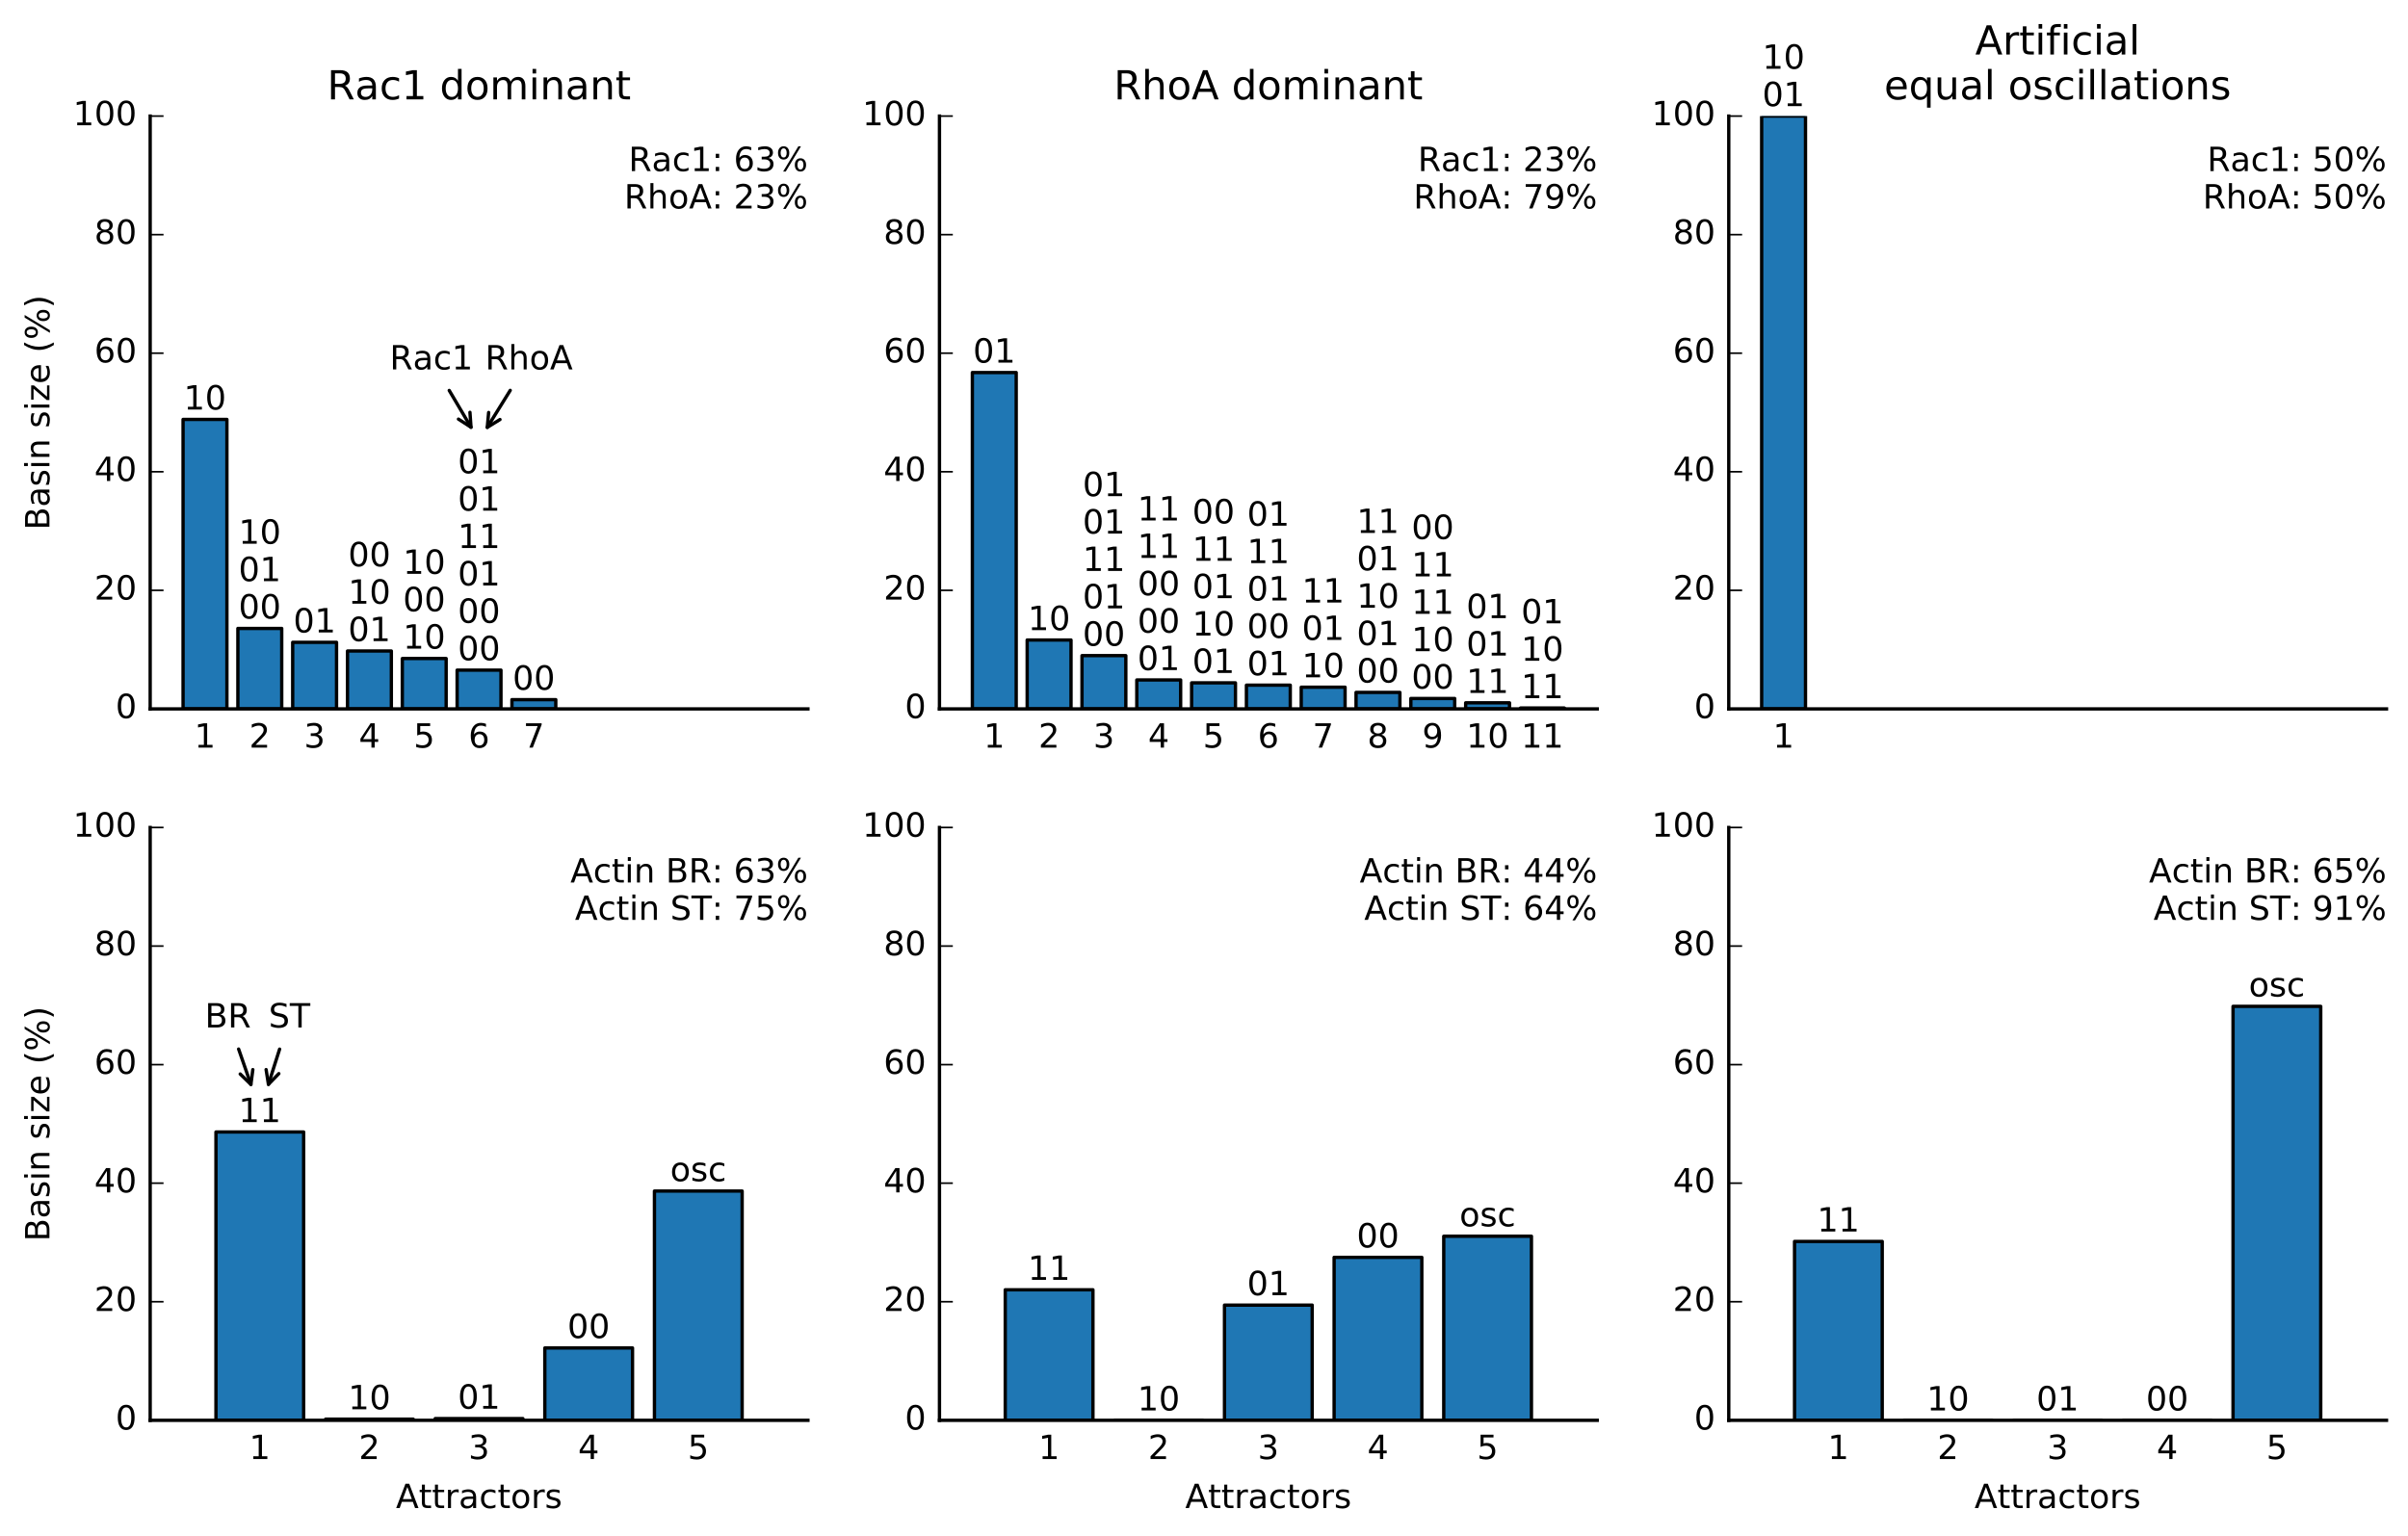 <?xml version="1.0" encoding="utf-8" standalone="no"?>
<!DOCTYPE svg PUBLIC "-//W3C//DTD SVG 1.1//EN"
  "http://www.w3.org/Graphics/SVG/1.1/DTD/svg11.dtd">
<!-- Created with matplotlib (http://matplotlib.org/) -->
<svg height="460pt" version="1.1" viewBox="0 0 721 460" width="721pt" xmlns="http://www.w3.org/2000/svg" xmlns:xlink="http://www.w3.org/1999/xlink">
 <defs>
  <style type="text/css">
*{stroke-linecap:butt;stroke-linejoin:round;stroke-miterlimit:100000;}
  </style>
 </defs>
 <g id="figure_1">
  <g id="patch_1">
   <path d="M 0 460.912 
L 721.766 460.912 
L 721.766 0 
L 0 0 
z
" style="fill:#ffffff;"/>
  </g>
  <g id="axes_1">
   <g id="patch_2">
    <path d="M 44.966 212.301 
L 241.907 212.301 
L 241.907 34.755 
L 44.966 34.755 
z
" style="fill:#ffffff;"/>
   </g>
   <g id="patch_3">
    <path clip-path="url(#p4a41f2b801)" d="M 54.813 212.301 
L 67.942 212.301 
L 67.942 125.609 
L 54.813 125.609 
z
" style="fill:#1f77b4;stroke:#000000;stroke-linejoin:miter;"/>
   </g>
   <g id="patch_4">
    <path clip-path="url(#p4a41f2b801)" d="M 71.224 212.301 
L 84.354 212.301 
L 84.354 188.201 
L 71.224 188.201 
z
" style="fill:#1f77b4;stroke:#000000;stroke-linejoin:miter;"/>
   </g>
   <g id="patch_5">
    <path clip-path="url(#p4a41f2b801)" d="M 87.636 212.301 
L 100.766 212.301 
L 100.766 192.362 
L 87.636 192.362 
z
" style="fill:#1f77b4;stroke:#000000;stroke-linejoin:miter;"/>
   </g>
   <g id="patch_6">
    <path clip-path="url(#p4a41f2b801)" d="M 104.048 212.301 
L 117.177 212.301 
L 117.177 194.963 
L 104.048 194.963 
z
" style="fill:#1f77b4;stroke:#000000;stroke-linejoin:miter;"/>
   </g>
   <g id="patch_7">
    <path clip-path="url(#p4a41f2b801)" d="M 120.46 212.301 
L 133.589 212.301 
L 133.589 197.217 
L 120.46 197.217 
z
" style="fill:#1f77b4;stroke:#000000;stroke-linejoin:miter;"/>
   </g>
   <g id="patch_8">
    <path clip-path="url(#p4a41f2b801)" d="M 136.872 212.301 
L 150.001 212.301 
L 150.001 200.684 
L 136.872 200.684 
z
" style="fill:#1f77b4;stroke:#000000;stroke-linejoin:miter;"/>
   </g>
   <g id="patch_9">
    <path clip-path="url(#p4a41f2b801)" d="M 153.283 212.301 
L 166.413 212.301 
L 166.413 209.527 
L 153.283 209.527 
z
" style="fill:#1f77b4;stroke:#000000;stroke-linejoin:miter;"/>
   </g>
   <g id="patch_10">
    <path d="M 44.966 212.301 
L 241.907 212.301 
" style="fill:none;stroke:#000000;stroke-linecap:square;stroke-linejoin:miter;"/>
   </g>
   <g id="patch_11">
    <path d="M 44.966 212.301 
L 44.966 34.755 
" style="fill:none;stroke:#000000;stroke-linecap:square;stroke-linejoin:miter;"/>
   </g>
   <g id="matplotlib.axis_1">
    <g id="xtick_1">
     <g id="text_1">
      <!-- 1 -->
      <defs>
       <path d="M 12.406 8.297 
L 28.516 8.297 
L 28.516 63.922 
L 10.984 60.406 
L 10.984 69.391 
L 28.422 72.906 
L 38.281 72.906 
L 38.281 8.297 
L 54.391 8.297 
L 54.391 0 
L 12.406 0 
z
" id="BitstreamVeraSans-Roman-31"/>
      </defs>
      <g transform="translate(58.196 223.899)scale(0.1 -0.1)">
       <use xlink:href="#BitstreamVeraSans-Roman-31"/>
      </g>
     </g>
    </g>
    <g id="xtick_2">
     <g id="text_2">
      <!-- 2 -->
      <defs>
       <path d="M 19.188 8.297 
L 53.609 8.297 
L 53.609 0 
L 7.328 0 
L 7.328 8.297 
Q 12.938 14.109 22.625 23.891 
Q 32.328 33.688 34.812 36.531 
Q 39.547 41.844 41.422 45.531 
Q 43.312 49.219 43.312 52.781 
Q 43.312 58.594 39.234 62.25 
Q 35.156 65.922 28.609 65.922 
Q 23.969 65.922 18.812 64.312 
Q 13.672 62.703 7.812 59.422 
L 7.812 69.391 
Q 13.766 71.781 18.938 73 
Q 24.125 74.219 28.422 74.219 
Q 39.75 74.219 46.484 68.547 
Q 53.219 62.891 53.219 53.422 
Q 53.219 48.922 51.531 44.891 
Q 49.859 40.875 45.406 35.406 
Q 44.188 33.984 37.641 27.219 
Q 31.109 20.453 19.188 8.297 
" id="BitstreamVeraSans-Roman-32"/>
      </defs>
      <g transform="translate(74.608 223.899)scale(0.1 -0.1)">
       <use xlink:href="#BitstreamVeraSans-Roman-32"/>
      </g>
     </g>
    </g>
    <g id="xtick_3">
     <g id="text_3">
      <!-- 3 -->
      <defs>
       <path d="M 40.578 39.312 
Q 47.656 37.797 51.625 33 
Q 55.609 28.219 55.609 21.188 
Q 55.609 10.406 48.188 4.484 
Q 40.766 -1.422 27.094 -1.422 
Q 22.516 -1.422 17.656 -0.516 
Q 12.797 0.391 7.625 2.203 
L 7.625 11.719 
Q 11.719 9.328 16.594 8.109 
Q 21.484 6.891 26.812 6.891 
Q 36.078 6.891 40.938 10.547 
Q 45.797 14.203 45.797 21.188 
Q 45.797 27.641 41.281 31.266 
Q 36.766 34.906 28.719 34.906 
L 20.219 34.906 
L 20.219 43.016 
L 29.109 43.016 
Q 36.375 43.016 40.234 45.922 
Q 44.094 48.828 44.094 54.297 
Q 44.094 59.906 40.109 62.906 
Q 36.141 65.922 28.719 65.922 
Q 24.656 65.922 20.016 65.031 
Q 15.375 64.156 9.812 62.312 
L 9.812 71.094 
Q 15.438 72.656 20.344 73.438 
Q 25.25 74.219 29.594 74.219 
Q 40.828 74.219 47.359 69.109 
Q 53.906 64.016 53.906 55.328 
Q 53.906 49.266 50.438 45.094 
Q 46.969 40.922 40.578 39.312 
" id="BitstreamVeraSans-Roman-33"/>
      </defs>
      <g transform="translate(91.02 223.899)scale(0.1 -0.1)">
       <use xlink:href="#BitstreamVeraSans-Roman-33"/>
      </g>
     </g>
    </g>
    <g id="xtick_4">
     <g id="text_4">
      <!-- 4 -->
      <defs>
       <path d="M 37.797 64.312 
L 12.891 25.391 
L 37.797 25.391 
z
M 35.203 72.906 
L 47.609 72.906 
L 47.609 25.391 
L 58.016 25.391 
L 58.016 17.188 
L 47.609 17.188 
L 47.609 0 
L 37.797 0 
L 37.797 17.188 
L 4.891 17.188 
L 4.891 26.703 
z
" id="BitstreamVeraSans-Roman-34"/>
      </defs>
      <g transform="translate(107.431 223.899)scale(0.1 -0.1)">
       <use xlink:href="#BitstreamVeraSans-Roman-34"/>
      </g>
     </g>
    </g>
    <g id="xtick_5">
     <g id="text_5">
      <!-- 5 -->
      <defs>
       <path d="M 10.797 72.906 
L 49.516 72.906 
L 49.516 64.594 
L 19.828 64.594 
L 19.828 46.734 
Q 21.969 47.469 24.109 47.828 
Q 26.266 48.188 28.422 48.188 
Q 40.625 48.188 47.75 41.5 
Q 54.891 34.812 54.891 23.391 
Q 54.891 11.625 47.562 5.094 
Q 40.234 -1.422 26.906 -1.422 
Q 22.312 -1.422 17.547 -0.641 
Q 12.797 0.141 7.719 1.703 
L 7.719 11.625 
Q 12.109 9.234 16.797 8.062 
Q 21.484 6.891 26.703 6.891 
Q 35.156 6.891 40.078 11.328 
Q 45.016 15.766 45.016 23.391 
Q 45.016 31 40.078 35.438 
Q 35.156 39.891 26.703 39.891 
Q 22.75 39.891 18.812 39.016 
Q 14.891 38.141 10.797 36.281 
z
" id="BitstreamVeraSans-Roman-35"/>
      </defs>
      <g transform="translate(123.843 223.899)scale(0.1 -0.1)">
       <use xlink:href="#BitstreamVeraSans-Roman-35"/>
      </g>
     </g>
    </g>
    <g id="xtick_6">
     <g id="text_6">
      <!-- 6 -->
      <defs>
       <path d="M 33.016 40.375 
Q 26.375 40.375 22.484 35.828 
Q 18.609 31.297 18.609 23.391 
Q 18.609 15.531 22.484 10.953 
Q 26.375 6.391 33.016 6.391 
Q 39.656 6.391 43.531 10.953 
Q 47.406 15.531 47.406 23.391 
Q 47.406 31.297 43.531 35.828 
Q 39.656 40.375 33.016 40.375 
M 52.594 71.297 
L 52.594 62.312 
Q 48.875 64.062 45.094 64.984 
Q 41.312 65.922 37.594 65.922 
Q 27.828 65.922 22.672 59.328 
Q 17.531 52.734 16.797 39.406 
Q 19.672 43.656 24.016 45.922 
Q 28.375 48.188 33.594 48.188 
Q 44.578 48.188 50.953 41.516 
Q 57.328 34.859 57.328 23.391 
Q 57.328 12.156 50.688 5.359 
Q 44.047 -1.422 33.016 -1.422 
Q 20.359 -1.422 13.672 8.266 
Q 6.984 17.969 6.984 36.375 
Q 6.984 53.656 15.188 63.938 
Q 23.391 74.219 37.203 74.219 
Q 40.922 74.219 44.703 73.484 
Q 48.484 72.75 52.594 71.297 
" id="BitstreamVeraSans-Roman-36"/>
      </defs>
      <g transform="translate(140.255 223.899)scale(0.1 -0.1)">
       <use xlink:href="#BitstreamVeraSans-Roman-36"/>
      </g>
     </g>
    </g>
    <g id="xtick_7">
     <g id="text_7">
      <!-- 7 -->
      <defs>
       <path d="M 8.203 72.906 
L 55.078 72.906 
L 55.078 68.703 
L 28.609 0 
L 18.312 0 
L 43.219 64.594 
L 8.203 64.594 
z
" id="BitstreamVeraSans-Roman-37"/>
      </defs>
      <g transform="translate(156.667 223.899)scale(0.1 -0.1)">
       <use xlink:href="#BitstreamVeraSans-Roman-37"/>
      </g>
     </g>
    </g>
   </g>
   <g id="matplotlib.axis_2">
    <g id="ytick_1">
     <g id="line2d_1">
      <defs>
       <path d="M 0 0 
L 4 0 
" id="me7ef092fe9" style="stroke:#000000;stroke-width:0.5;"/>
      </defs>
      <g>
       <use style="stroke:#000000;stroke-width:0.5;" x="44.966" xlink:href="#me7ef092fe9" y="212.301"/>
      </g>
     </g>
     <g id="text_8">
      <!-- 0 -->
      <defs>
       <path d="M 31.781 66.406 
Q 24.172 66.406 20.328 58.906 
Q 16.5 51.422 16.5 36.375 
Q 16.5 21.391 20.328 13.891 
Q 24.172 6.391 31.781 6.391 
Q 39.453 6.391 43.281 13.891 
Q 47.125 21.391 47.125 36.375 
Q 47.125 51.422 43.281 58.906 
Q 39.453 66.406 31.781 66.406 
M 31.781 74.219 
Q 44.047 74.219 50.516 64.516 
Q 56.984 54.828 56.984 36.375 
Q 56.984 17.969 50.516 8.266 
Q 44.047 -1.422 31.781 -1.422 
Q 19.531 -1.422 13.062 8.266 
Q 6.594 17.969 6.594 36.375 
Q 6.594 54.828 13.062 64.516 
Q 19.531 74.219 31.781 74.219 
" id="BitstreamVeraSans-Roman-30"/>
      </defs>
      <g transform="translate(34.603 215.06)scale(0.1 -0.1)">
       <use xlink:href="#BitstreamVeraSans-Roman-30"/>
      </g>
     </g>
    </g>
    <g id="ytick_2">
     <g id="line2d_2">
      <g>
       <use style="stroke:#000000;stroke-width:0.5;" x="44.966" xlink:href="#me7ef092fe9" y="176.792"/>
      </g>
     </g>
     <g id="text_9">
      <!-- 20 -->
      <g transform="translate(28.241 179.551)scale(0.1 -0.1)">
       <use xlink:href="#BitstreamVeraSans-Roman-32"/>
       <use x="63.623" xlink:href="#BitstreamVeraSans-Roman-30"/>
      </g>
     </g>
    </g>
    <g id="ytick_3">
     <g id="line2d_3">
      <g>
       <use style="stroke:#000000;stroke-width:0.5;" x="44.966" xlink:href="#me7ef092fe9" y="141.283"/>
      </g>
     </g>
     <g id="text_10">
      <!-- 40 -->
      <g transform="translate(28.241 144.042)scale(0.1 -0.1)">
       <use xlink:href="#BitstreamVeraSans-Roman-34"/>
       <use x="63.623" xlink:href="#BitstreamVeraSans-Roman-30"/>
      </g>
     </g>
    </g>
    <g id="ytick_4">
     <g id="line2d_4">
      <g>
       <use style="stroke:#000000;stroke-width:0.5;" x="44.966" xlink:href="#me7ef092fe9" y="105.774"/>
      </g>
     </g>
     <g id="text_11">
      <!-- 60 -->
      <g transform="translate(28.241 108.533)scale(0.1 -0.1)">
       <use xlink:href="#BitstreamVeraSans-Roman-36"/>
       <use x="63.623" xlink:href="#BitstreamVeraSans-Roman-30"/>
      </g>
     </g>
    </g>
    <g id="ytick_5">
     <g id="line2d_5">
      <g>
       <use style="stroke:#000000;stroke-width:0.5;" x="44.966" xlink:href="#me7ef092fe9" y="70.265"/>
      </g>
     </g>
     <g id="text_12">
      <!-- 80 -->
      <defs>
       <path d="M 31.781 34.625 
Q 24.75 34.625 20.719 30.859 
Q 16.703 27.094 16.703 20.516 
Q 16.703 13.922 20.719 10.156 
Q 24.75 6.391 31.781 6.391 
Q 38.812 6.391 42.859 10.172 
Q 46.922 13.969 46.922 20.516 
Q 46.922 27.094 42.891 30.859 
Q 38.875 34.625 31.781 34.625 
M 21.922 38.812 
Q 15.578 40.375 12.031 44.719 
Q 8.5 49.078 8.5 55.328 
Q 8.5 64.062 14.719 69.141 
Q 20.953 74.219 31.781 74.219 
Q 42.672 74.219 48.875 69.141 
Q 55.078 64.062 55.078 55.328 
Q 55.078 49.078 51.531 44.719 
Q 48 40.375 41.703 38.812 
Q 48.828 37.156 52.797 32.312 
Q 56.781 27.484 56.781 20.516 
Q 56.781 9.906 50.312 4.234 
Q 43.844 -1.422 31.781 -1.422 
Q 19.734 -1.422 13.25 4.234 
Q 6.781 9.906 6.781 20.516 
Q 6.781 27.484 10.781 32.312 
Q 14.797 37.156 21.922 38.812 
M 18.312 54.391 
Q 18.312 48.734 21.844 45.562 
Q 25.391 42.391 31.781 42.391 
Q 38.141 42.391 41.719 45.562 
Q 45.312 48.734 45.312 54.391 
Q 45.312 60.062 41.719 63.234 
Q 38.141 66.406 31.781 66.406 
Q 25.391 66.406 21.844 63.234 
Q 18.312 60.062 18.312 54.391 
" id="BitstreamVeraSans-Roman-38"/>
      </defs>
      <g transform="translate(28.241 73.024)scale(0.1 -0.1)">
       <use xlink:href="#BitstreamVeraSans-Roman-38"/>
       <use x="63.623" xlink:href="#BitstreamVeraSans-Roman-30"/>
      </g>
     </g>
    </g>
    <g id="ytick_6">
     <g id="line2d_6">
      <g>
       <use style="stroke:#000000;stroke-width:0.5;" x="44.966" xlink:href="#me7ef092fe9" y="34.755"/>
      </g>
     </g>
     <g id="text_13">
      <!-- 100 -->
      <g transform="translate(21.878 37.515)scale(0.1 -0.1)">
       <use xlink:href="#BitstreamVeraSans-Roman-31"/>
       <use x="63.623" xlink:href="#BitstreamVeraSans-Roman-30"/>
       <use x="127.246" xlink:href="#BitstreamVeraSans-Roman-30"/>
      </g>
     </g>
    </g>
    <g id="text_14">
     <!-- Basin size (%) -->
     <defs>
      <path d="M 34.281 27.484 
Q 23.391 27.484 19.188 25 
Q 14.984 22.516 14.984 16.5 
Q 14.984 11.719 18.141 8.906 
Q 21.297 6.109 26.703 6.109 
Q 34.188 6.109 38.703 11.406 
Q 43.219 16.703 43.219 25.484 
L 43.219 27.484 
z
M 52.203 31.203 
L 52.203 0 
L 43.219 0 
L 43.219 8.297 
Q 40.141 3.328 35.547 0.953 
Q 30.953 -1.422 24.312 -1.422 
Q 15.922 -1.422 10.953 3.297 
Q 6 8.016 6 15.922 
Q 6 25.141 12.172 29.828 
Q 18.359 34.516 30.609 34.516 
L 43.219 34.516 
L 43.219 35.406 
Q 43.219 41.609 39.141 45 
Q 35.062 48.391 27.688 48.391 
Q 23 48.391 18.547 47.266 
Q 14.109 46.141 10.016 43.891 
L 10.016 52.203 
Q 14.938 54.109 19.578 55.047 
Q 24.219 56 28.609 56 
Q 40.484 56 46.344 49.844 
Q 52.203 43.703 52.203 31.203 
" id="BitstreamVeraSans-Roman-61"/>
      <path d="M 8.016 75.875 
L 15.828 75.875 
Q 23.141 64.359 26.781 53.312 
Q 30.422 42.281 30.422 31.391 
Q 30.422 20.453 26.781 9.375 
Q 23.141 -1.703 15.828 -13.188 
L 8.016 -13.188 
Q 14.5 -2 17.703 9.062 
Q 20.906 20.125 20.906 31.391 
Q 20.906 42.672 17.703 53.656 
Q 14.5 64.656 8.016 75.875 
" id="BitstreamVeraSans-Roman-29"/>
      <path d="M 19.672 34.812 
L 19.672 8.109 
L 35.5 8.109 
Q 43.453 8.109 47.281 11.406 
Q 51.125 14.703 51.125 21.484 
Q 51.125 28.328 47.281 31.562 
Q 43.453 34.812 35.5 34.812 
z
M 19.672 64.797 
L 19.672 42.828 
L 34.281 42.828 
Q 41.5 42.828 45.031 45.531 
Q 48.578 48.25 48.578 53.812 
Q 48.578 59.328 45.031 62.062 
Q 41.5 64.797 34.281 64.797 
z
M 9.812 72.906 
L 35.016 72.906 
Q 46.297 72.906 52.391 68.219 
Q 58.5 63.531 58.5 54.891 
Q 58.5 48.188 55.375 44.234 
Q 52.25 40.281 46.188 39.312 
Q 53.469 37.75 57.5 32.781 
Q 61.531 27.828 61.531 20.406 
Q 61.531 10.641 54.891 5.312 
Q 48.25 0 35.984 0 
L 9.812 0 
z
" id="BitstreamVeraSans-Roman-42"/>
      <path d="M 9.422 54.688 
L 18.406 54.688 
L 18.406 0 
L 9.422 0 
z
M 9.422 75.984 
L 18.406 75.984 
L 18.406 64.594 
L 9.422 64.594 
z
" id="BitstreamVeraSans-Roman-69"/>
      <path d="M 44.281 53.078 
L 44.281 44.578 
Q 40.484 46.531 36.375 47.5 
Q 32.281 48.484 27.875 48.484 
Q 21.188 48.484 17.844 46.438 
Q 14.5 44.391 14.5 40.281 
Q 14.5 37.156 16.891 35.375 
Q 19.281 33.594 26.516 31.984 
L 29.594 31.297 
Q 39.156 29.25 43.188 25.516 
Q 47.219 21.781 47.219 15.094 
Q 47.219 7.469 41.188 3.016 
Q 35.156 -1.422 24.609 -1.422 
Q 20.219 -1.422 15.453 -0.562 
Q 10.688 0.297 5.422 2 
L 5.422 11.281 
Q 10.406 8.688 15.234 7.391 
Q 20.062 6.109 24.812 6.109 
Q 31.156 6.109 34.562 8.281 
Q 37.984 10.453 37.984 14.406 
Q 37.984 18.062 35.516 20.016 
Q 33.062 21.969 24.703 23.781 
L 21.578 24.516 
Q 13.234 26.266 9.516 29.906 
Q 5.812 33.547 5.812 39.891 
Q 5.812 47.609 11.281 51.797 
Q 16.75 56 26.812 56 
Q 31.781 56 36.172 55.266 
Q 40.578 54.547 44.281 53.078 
" id="BitstreamVeraSans-Roman-73"/>
      <path d="M 31 75.875 
Q 24.469 64.656 21.281 53.656 
Q 18.109 42.672 18.109 31.391 
Q 18.109 20.125 21.312 9.062 
Q 24.516 -2 31 -13.188 
L 23.188 -13.188 
Q 15.875 -1.703 12.234 9.375 
Q 8.594 20.453 8.594 31.391 
Q 8.594 42.281 12.203 53.312 
Q 15.828 64.359 23.188 75.875 
z
" id="BitstreamVeraSans-Roman-28"/>
      <path d="M 5.516 54.688 
L 48.188 54.688 
L 48.188 46.484 
L 14.406 7.172 
L 48.188 7.172 
L 48.188 0 
L 4.297 0 
L 4.297 8.203 
L 38.094 47.516 
L 5.516 47.516 
z
" id="BitstreamVeraSans-Roman-7a"/>
      <path d="M 72.703 32.078 
Q 68.453 32.078 66.031 28.469 
Q 63.625 24.859 63.625 18.406 
Q 63.625 12.062 66.031 8.422 
Q 68.453 4.781 72.703 4.781 
Q 76.859 4.781 79.266 8.422 
Q 81.688 12.062 81.688 18.406 
Q 81.688 24.812 79.266 28.438 
Q 76.859 32.078 72.703 32.078 
M 72.703 38.281 
Q 80.422 38.281 84.953 32.906 
Q 89.5 27.547 89.5 18.406 
Q 89.5 9.281 84.938 3.922 
Q 80.375 -1.422 72.703 -1.422 
Q 64.891 -1.422 60.344 3.922 
Q 55.812 9.281 55.812 18.406 
Q 55.812 27.594 60.375 32.938 
Q 64.938 38.281 72.703 38.281 
M 22.312 68.016 
Q 18.109 68.016 15.688 64.375 
Q 13.281 60.75 13.281 54.391 
Q 13.281 47.953 15.672 44.328 
Q 18.062 40.719 22.312 40.719 
Q 26.562 40.719 28.969 44.328 
Q 31.391 47.953 31.391 54.391 
Q 31.391 60.688 28.953 64.344 
Q 26.516 68.016 22.312 68.016 
M 66.406 74.219 
L 74.219 74.219 
L 28.609 -1.422 
L 20.797 -1.422 
z
M 22.312 74.219 
Q 30.031 74.219 34.609 68.875 
Q 39.203 63.531 39.203 54.391 
Q 39.203 45.172 34.641 39.844 
Q 30.078 34.516 22.312 34.516 
Q 14.547 34.516 10.031 39.859 
Q 5.516 45.219 5.516 54.391 
Q 5.516 63.484 10.047 68.844 
Q 14.594 74.219 22.312 74.219 
" id="BitstreamVeraSans-Roman-25"/>
      <path d="M 54.891 33.016 
L 54.891 0 
L 45.906 0 
L 45.906 32.719 
Q 45.906 40.484 42.875 44.328 
Q 39.844 48.188 33.797 48.188 
Q 26.516 48.188 22.312 43.547 
Q 18.109 38.922 18.109 30.906 
L 18.109 0 
L 9.078 0 
L 9.078 54.688 
L 18.109 54.688 
L 18.109 46.188 
Q 21.344 51.125 25.703 53.562 
Q 30.078 56 35.797 56 
Q 45.219 56 50.047 50.172 
Q 54.891 44.344 54.891 33.016 
" id="BitstreamVeraSans-Roman-6e"/>
      <path id="BitstreamVeraSans-Roman-20"/>
      <path d="M 56.203 29.594 
L 56.203 25.203 
L 14.891 25.203 
Q 15.484 15.922 20.484 11.062 
Q 25.484 6.203 34.422 6.203 
Q 39.594 6.203 44.453 7.469 
Q 49.312 8.734 54.109 11.281 
L 54.109 2.781 
Q 49.266 0.734 44.188 -0.344 
Q 39.109 -1.422 33.891 -1.422 
Q 20.797 -1.422 13.156 6.188 
Q 5.516 13.812 5.516 26.812 
Q 5.516 40.234 12.766 48.109 
Q 20.016 56 32.328 56 
Q 43.359 56 49.781 48.891 
Q 56.203 41.797 56.203 29.594 
M 47.219 32.234 
Q 47.125 39.594 43.094 43.984 
Q 39.062 48.391 32.422 48.391 
Q 24.906 48.391 20.391 44.141 
Q 15.875 39.891 15.188 32.172 
z
" id="BitstreamVeraSans-Roman-65"/>
     </defs>
     <g transform="translate(14.798 158.71)rotate(-90.0)scale(0.1 -0.1)">
      <use xlink:href="#BitstreamVeraSans-Roman-42"/>
      <use x="68.604" xlink:href="#BitstreamVeraSans-Roman-61"/>
      <use x="129.883" xlink:href="#BitstreamVeraSans-Roman-73"/>
      <use x="181.982" xlink:href="#BitstreamVeraSans-Roman-69"/>
      <use x="209.766" xlink:href="#BitstreamVeraSans-Roman-6e"/>
      <use x="273.145" xlink:href="#BitstreamVeraSans-Roman-20"/>
      <use x="304.932" xlink:href="#BitstreamVeraSans-Roman-73"/>
      <use x="357.031" xlink:href="#BitstreamVeraSans-Roman-69"/>
      <use x="384.814" xlink:href="#BitstreamVeraSans-Roman-7a"/>
      <use x="437.305" xlink:href="#BitstreamVeraSans-Roman-65"/>
      <use x="498.828" xlink:href="#BitstreamVeraSans-Roman-20"/>
      <use x="530.615" xlink:href="#BitstreamVeraSans-Roman-28"/>
      <use x="569.629" xlink:href="#BitstreamVeraSans-Roman-25"/>
      <use x="664.648" xlink:href="#BitstreamVeraSans-Roman-29"/>
     </g>
    </g>
   </g>
   <g id="text_15">
    <!-- 10 -->
    <g transform="translate(55.015 122.641)scale(0.1 -0.1)">
     <use xlink:href="#BitstreamVeraSans-Roman-31"/>
     <use x="63.623" xlink:href="#BitstreamVeraSans-Roman-30"/>
    </g>
   </g>
   <g id="text_16">
    <!-- 10 -->
    <g transform="translate(71.427 162.838)scale(0.1 -0.1)">
     <use xlink:href="#BitstreamVeraSans-Roman-31"/>
     <use x="63.623" xlink:href="#BitstreamVeraSans-Roman-30"/>
    </g>
    <!-- 01 -->
    <g transform="translate(71.427 174.035)scale(0.1 -0.1)">
     <use xlink:href="#BitstreamVeraSans-Roman-30"/>
     <use x="63.623" xlink:href="#BitstreamVeraSans-Roman-31"/>
    </g>
    <!-- 00 -->
    <g transform="translate(71.427 185.233)scale(0.1 -0.1)">
     <use xlink:href="#BitstreamVeraSans-Roman-30"/>
     <use x="63.623" xlink:href="#BitstreamVeraSans-Roman-30"/>
    </g>
   </g>
   <g id="text_17">
    <!-- 01 -->
    <g transform="translate(87.838 189.394)scale(0.1 -0.1)">
     <use xlink:href="#BitstreamVeraSans-Roman-30"/>
     <use x="63.623" xlink:href="#BitstreamVeraSans-Roman-31"/>
    </g>
   </g>
   <g id="text_18">
    <!-- 00 -->
    <g transform="translate(104.25 169.599)scale(0.1 -0.1)">
     <use xlink:href="#BitstreamVeraSans-Roman-30"/>
     <use x="63.623" xlink:href="#BitstreamVeraSans-Roman-30"/>
    </g>
    <!-- 10 -->
    <g transform="translate(104.25 180.797)scale(0.1 -0.1)">
     <use xlink:href="#BitstreamVeraSans-Roman-31"/>
     <use x="63.623" xlink:href="#BitstreamVeraSans-Roman-30"/>
    </g>
    <!-- 01 -->
    <g transform="translate(104.25 191.995)scale(0.1 -0.1)">
     <use xlink:href="#BitstreamVeraSans-Roman-30"/>
     <use x="63.623" xlink:href="#BitstreamVeraSans-Roman-31"/>
    </g>
   </g>
   <g id="text_19">
    <!-- 10 -->
    <g transform="translate(120.662 171.853)scale(0.1 -0.1)">
     <use xlink:href="#BitstreamVeraSans-Roman-31"/>
     <use x="63.623" xlink:href="#BitstreamVeraSans-Roman-30"/>
    </g>
    <!-- 00 -->
    <g transform="translate(120.662 183.051)scale(0.1 -0.1)">
     <use xlink:href="#BitstreamVeraSans-Roman-30"/>
     <use x="63.623" xlink:href="#BitstreamVeraSans-Roman-30"/>
    </g>
    <!-- 10 -->
    <g transform="translate(120.662 194.249)scale(0.1 -0.1)">
     <use xlink:href="#BitstreamVeraSans-Roman-31"/>
     <use x="63.623" xlink:href="#BitstreamVeraSans-Roman-30"/>
    </g>
   </g>
   <g id="text_20">
    <!-- 01 -->
    <g transform="translate(137.074 141.728)scale(0.1 -0.1)">
     <use xlink:href="#BitstreamVeraSans-Roman-30"/>
     <use x="63.623" xlink:href="#BitstreamVeraSans-Roman-31"/>
    </g>
    <!-- 01 -->
    <g transform="translate(137.074 152.926)scale(0.1 -0.1)">
     <use xlink:href="#BitstreamVeraSans-Roman-30"/>
     <use x="63.623" xlink:href="#BitstreamVeraSans-Roman-31"/>
    </g>
    <!-- 11 -->
    <g transform="translate(137.074 164.123)scale(0.1 -0.1)">
     <use xlink:href="#BitstreamVeraSans-Roman-31"/>
     <use x="63.623" xlink:href="#BitstreamVeraSans-Roman-31"/>
    </g>
    <!-- 01 -->
    <g transform="translate(137.074 175.321)scale(0.1 -0.1)">
     <use xlink:href="#BitstreamVeraSans-Roman-30"/>
     <use x="63.623" xlink:href="#BitstreamVeraSans-Roman-31"/>
    </g>
    <!-- 00 -->
    <g transform="translate(137.074 186.519)scale(0.1 -0.1)">
     <use xlink:href="#BitstreamVeraSans-Roman-30"/>
     <use x="63.623" xlink:href="#BitstreamVeraSans-Roman-30"/>
    </g>
    <!-- 00 -->
    <g transform="translate(137.074 197.717)scale(0.1 -0.1)">
     <use xlink:href="#BitstreamVeraSans-Roman-30"/>
     <use x="63.623" xlink:href="#BitstreamVeraSans-Roman-30"/>
    </g>
   </g>
   <g id="text_21">
    <!-- 00 -->
    <g transform="translate(153.485 206.559)scale(0.1 -0.1)">
     <use xlink:href="#BitstreamVeraSans-Roman-30"/>
     <use x="63.623" xlink:href="#BitstreamVeraSans-Roman-30"/>
    </g>
   </g>
   <g id="text_22">
    <!-- Rac1: 63% -->
    <defs>
     <path d="M 48.781 52.594 
L 48.781 44.188 
Q 44.969 46.297 41.141 47.344 
Q 37.312 48.391 33.406 48.391 
Q 24.656 48.391 19.812 42.844 
Q 14.984 37.312 14.984 27.297 
Q 14.984 17.281 19.812 11.734 
Q 24.656 6.203 33.406 6.203 
Q 37.312 6.203 41.141 7.25 
Q 44.969 8.297 48.781 10.406 
L 48.781 2.094 
Q 45.016 0.344 40.984 -0.531 
Q 36.969 -1.422 32.422 -1.422 
Q 20.062 -1.422 12.781 6.344 
Q 5.516 14.109 5.516 27.297 
Q 5.516 40.672 12.859 48.328 
Q 20.219 56 33.016 56 
Q 37.156 56 41.109 55.141 
Q 45.062 54.297 48.781 52.594 
" id="BitstreamVeraSans-Roman-63"/>
     <path d="M 11.719 12.406 
L 22.016 12.406 
L 22.016 0 
L 11.719 0 
z
M 11.719 51.703 
L 22.016 51.703 
L 22.016 39.312 
L 11.719 39.312 
z
" id="BitstreamVeraSans-Roman-3a"/>
     <path d="M 44.391 34.188 
Q 47.562 33.109 50.562 29.594 
Q 53.562 26.078 56.594 19.922 
L 66.609 0 
L 56 0 
L 46.688 18.703 
Q 43.062 26.031 39.672 28.422 
Q 36.281 30.812 30.422 30.812 
L 19.672 30.812 
L 19.672 0 
L 9.812 0 
L 9.812 72.906 
L 32.078 72.906 
Q 44.578 72.906 50.734 67.672 
Q 56.891 62.453 56.891 51.906 
Q 56.891 45.016 53.688 40.469 
Q 50.484 35.938 44.391 34.188 
M 19.672 64.797 
L 19.672 38.922 
L 32.078 38.922 
Q 39.203 38.922 42.844 42.219 
Q 46.484 45.516 46.484 51.906 
Q 46.484 58.297 42.844 61.547 
Q 39.203 64.797 32.078 64.797 
z
" id="BitstreamVeraSans-Roman-52"/>
    </defs>
    <g transform="translate(188.199 51.231)scale(0.1 -0.1)">
     <use xlink:href="#BitstreamVeraSans-Roman-52"/>
     <use x="69.451" xlink:href="#BitstreamVeraSans-Roman-61"/>
     <use x="130.73" xlink:href="#BitstreamVeraSans-Roman-63"/>
     <use x="185.711" xlink:href="#BitstreamVeraSans-Roman-31"/>
     <use x="249.334" xlink:href="#BitstreamVeraSans-Roman-3a"/>
     <use x="283.025" xlink:href="#BitstreamVeraSans-Roman-20"/>
     <use x="314.812" xlink:href="#BitstreamVeraSans-Roman-36"/>
     <use x="378.436" xlink:href="#BitstreamVeraSans-Roman-33"/>
     <use x="442.059" xlink:href="#BitstreamVeraSans-Roman-25"/>
    </g>
    <!-- RhoA: 23% -->
    <defs>
     <path d="M 34.188 63.188 
L 20.797 26.906 
L 47.609 26.906 
z
M 28.609 72.906 
L 39.797 72.906 
L 67.578 0 
L 57.328 0 
L 50.688 18.703 
L 17.828 18.703 
L 11.188 0 
L 0.781 0 
z
" id="BitstreamVeraSans-Roman-41"/>
     <path d="M 54.891 33.016 
L 54.891 0 
L 45.906 0 
L 45.906 32.719 
Q 45.906 40.484 42.875 44.328 
Q 39.844 48.188 33.797 48.188 
Q 26.516 48.188 22.312 43.547 
Q 18.109 38.922 18.109 30.906 
L 18.109 0 
L 9.078 0 
L 9.078 75.984 
L 18.109 75.984 
L 18.109 46.188 
Q 21.344 51.125 25.703 53.562 
Q 30.078 56 35.797 56 
Q 45.219 56 50.047 50.172 
Q 54.891 44.344 54.891 33.016 
" id="BitstreamVeraSans-Roman-68"/>
     <path d="M 30.609 48.391 
Q 23.391 48.391 19.188 42.75 
Q 14.984 37.109 14.984 27.297 
Q 14.984 17.484 19.156 11.844 
Q 23.344 6.203 30.609 6.203 
Q 37.797 6.203 41.984 11.859 
Q 46.188 17.531 46.188 27.297 
Q 46.188 37.016 41.984 42.703 
Q 37.797 48.391 30.609 48.391 
M 30.609 56 
Q 42.328 56 49.016 48.375 
Q 55.719 40.766 55.719 27.297 
Q 55.719 13.875 49.016 6.219 
Q 42.328 -1.422 30.609 -1.422 
Q 18.844 -1.422 12.172 6.219 
Q 5.516 13.875 5.516 27.297 
Q 5.516 40.766 12.172 48.375 
Q 18.844 56 30.609 56 
" id="BitstreamVeraSans-Roman-6f"/>
    </defs>
    <g transform="translate(186.89 62.429)scale(0.1 -0.1)">
     <use xlink:href="#BitstreamVeraSans-Roman-52"/>
     <use x="69.482" xlink:href="#BitstreamVeraSans-Roman-68"/>
     <use x="132.861" xlink:href="#BitstreamVeraSans-Roman-6f"/>
     <use x="194.043" xlink:href="#BitstreamVeraSans-Roman-41"/>
     <use x="262.436" xlink:href="#BitstreamVeraSans-Roman-3a"/>
     <use x="296.127" xlink:href="#BitstreamVeraSans-Roman-20"/>
     <use x="327.914" xlink:href="#BitstreamVeraSans-Roman-32"/>
     <use x="391.537" xlink:href="#BitstreamVeraSans-Roman-33"/>
     <use x="455.16" xlink:href="#BitstreamVeraSans-Roman-25"/>
    </g>
   </g>
   <g id="patch_12">
    <path d="M 134.508 116.929 
Q 138.052 122.918 141.027 127.945 
" style="fill:none;stroke:#000000;stroke-linecap:round;"/>
    <path d="M 140.711 123.484 
L 141.027 127.945 
L 137.269 125.521 
" style="fill:none;stroke:#000000;stroke-linecap:round;"/>
   </g>
   <g id="text_23">
    <!-- Rac1 -->
    <g transform="translate(116.681 110.63)scale(0.1 -0.1)">
     <use xlink:href="#BitstreamVeraSans-Roman-52"/>
     <use x="69.451" xlink:href="#BitstreamVeraSans-Roman-61"/>
     <use x="130.73" xlink:href="#BitstreamVeraSans-Roman-63"/>
     <use x="185.711" xlink:href="#BitstreamVeraSans-Roman-31"/>
    </g>
   </g>
   <g id="patch_13">
    <path d="M 152.773 116.906 
Q 149.042 122.919 145.9 127.981 
" style="fill:none;stroke:#000000;stroke-linecap:round;"/>
    <path d="M 149.709 125.637 
L 145.9 127.981 
L 146.31 123.528 
" style="fill:none;stroke:#000000;stroke-linecap:round;"/>
   </g>
   <g id="text_24">
    <!-- RhoA -->
    <g transform="translate(145.257 110.63)scale(0.1 -0.1)">
     <use xlink:href="#BitstreamVeraSans-Roman-52"/>
     <use x="69.482" xlink:href="#BitstreamVeraSans-Roman-68"/>
     <use x="132.861" xlink:href="#BitstreamVeraSans-Roman-6f"/>
     <use x="194.043" xlink:href="#BitstreamVeraSans-Roman-41"/>
    </g>
   </g>
   <g id="text_25">
    <!-- Rac1 dominant -->
    <defs>
     <path d="M 18.312 70.219 
L 18.312 54.688 
L 36.812 54.688 
L 36.812 47.703 
L 18.312 47.703 
L 18.312 18.016 
Q 18.312 11.328 20.141 9.422 
Q 21.969 7.516 27.594 7.516 
L 36.812 7.516 
L 36.812 0 
L 27.594 0 
Q 17.188 0 13.234 3.875 
Q 9.281 7.766 9.281 18.016 
L 9.281 47.703 
L 2.688 47.703 
L 2.688 54.688 
L 9.281 54.688 
L 9.281 70.219 
z
" id="BitstreamVeraSans-Roman-74"/>
     <path d="M 52 44.188 
Q 55.375 50.25 60.062 53.125 
Q 64.75 56 71.094 56 
Q 79.641 56 84.281 50.016 
Q 88.922 44.047 88.922 33.016 
L 88.922 0 
L 79.891 0 
L 79.891 32.719 
Q 79.891 40.578 77.094 44.375 
Q 74.312 48.188 68.609 48.188 
Q 61.625 48.188 57.562 43.547 
Q 53.516 38.922 53.516 30.906 
L 53.516 0 
L 44.484 0 
L 44.484 32.719 
Q 44.484 40.625 41.703 44.406 
Q 38.922 48.188 33.109 48.188 
Q 26.219 48.188 22.156 43.531 
Q 18.109 38.875 18.109 30.906 
L 18.109 0 
L 9.078 0 
L 9.078 54.688 
L 18.109 54.688 
L 18.109 46.188 
Q 21.188 51.219 25.484 53.609 
Q 29.781 56 35.688 56 
Q 41.656 56 45.828 52.969 
Q 50 49.953 52 44.188 
" id="BitstreamVeraSans-Roman-6d"/>
     <path d="M 45.406 46.391 
L 45.406 75.984 
L 54.391 75.984 
L 54.391 0 
L 45.406 0 
L 45.406 8.203 
Q 42.578 3.328 38.25 0.953 
Q 33.938 -1.422 27.875 -1.422 
Q 17.969 -1.422 11.734 6.484 
Q 5.516 14.406 5.516 27.297 
Q 5.516 40.188 11.734 48.094 
Q 17.969 56 27.875 56 
Q 33.938 56 38.25 53.625 
Q 42.578 51.266 45.406 46.391 
M 14.797 27.297 
Q 14.797 17.391 18.875 11.75 
Q 22.953 6.109 30.078 6.109 
Q 37.203 6.109 41.297 11.75 
Q 45.406 17.391 45.406 27.297 
Q 45.406 37.203 41.297 42.844 
Q 37.203 48.484 30.078 48.484 
Q 22.953 48.484 18.875 42.844 
Q 14.797 37.203 14.797 27.297 
" id="BitstreamVeraSans-Roman-64"/>
    </defs>
    <g transform="translate(97.943 29.756)scale(0.12 -0.12)">
     <use xlink:href="#BitstreamVeraSans-Roman-52"/>
     <use x="69.451" xlink:href="#BitstreamVeraSans-Roman-61"/>
     <use x="130.73" xlink:href="#BitstreamVeraSans-Roman-63"/>
     <use x="185.711" xlink:href="#BitstreamVeraSans-Roman-31"/>
     <use x="249.334" xlink:href="#BitstreamVeraSans-Roman-20"/>
     <use x="281.121" xlink:href="#BitstreamVeraSans-Roman-64"/>
     <use x="344.598" xlink:href="#BitstreamVeraSans-Roman-6f"/>
     <use x="405.779" xlink:href="#BitstreamVeraSans-Roman-6d"/>
     <use x="503.191" xlink:href="#BitstreamVeraSans-Roman-69"/>
     <use x="530.975" xlink:href="#BitstreamVeraSans-Roman-6e"/>
     <use x="594.354" xlink:href="#BitstreamVeraSans-Roman-61"/>
     <use x="655.633" xlink:href="#BitstreamVeraSans-Roman-6e"/>
     <use x="719.012" xlink:href="#BitstreamVeraSans-Roman-74"/>
    </g>
   </g>
  </g>
  <g id="axes_2">
   <g id="patch_14">
    <path d="M 281.295 212.301 
L 478.236 212.301 
L 478.236 34.755 
L 281.295 34.755 
z
" style="fill:#ffffff;"/>
   </g>
   <g id="patch_15">
    <path clip-path="url(#p2533fcfbd8)" d="M 291.142 212.301 
L 304.272 212.301 
L 304.272 111.565 
L 291.142 111.565 
z
" style="fill:#1f77b4;stroke:#000000;stroke-linejoin:miter;"/>
   </g>
   <g id="patch_16">
    <path clip-path="url(#p2533fcfbd8)" d="M 307.554 212.301 
L 320.683 212.301 
L 320.683 191.668 
L 307.554 191.668 
z
" style="fill:#1f77b4;stroke:#000000;stroke-linejoin:miter;"/>
   </g>
   <g id="patch_17">
    <path clip-path="url(#p2533fcfbd8)" d="M 323.966 212.301 
L 337.095 212.301 
L 337.095 196.35 
L 323.966 196.35 
z
" style="fill:#1f77b4;stroke:#000000;stroke-linejoin:miter;"/>
   </g>
   <g id="patch_18">
    <path clip-path="url(#p2533fcfbd8)" d="M 340.377 212.301 
L 353.507 212.301 
L 353.507 203.632 
L 340.377 203.632 
z
" style="fill:#1f77b4;stroke:#000000;stroke-linejoin:miter;"/>
   </g>
   <g id="patch_19">
    <path clip-path="url(#p2533fcfbd8)" d="M 356.789 212.301 
L 369.919 212.301 
L 369.919 204.499 
L 356.789 204.499 
z
" style="fill:#1f77b4;stroke:#000000;stroke-linejoin:miter;"/>
   </g>
   <g id="patch_20">
    <path clip-path="url(#p2533fcfbd8)" d="M 373.201 212.301 
L 386.33 212.301 
L 386.33 205.192 
L 373.201 205.192 
z
" style="fill:#1f77b4;stroke:#000000;stroke-linejoin:miter;"/>
   </g>
   <g id="patch_21">
    <path clip-path="url(#p2533fcfbd8)" d="M 389.613 212.301 
L 402.742 212.301 
L 402.742 205.799 
L 389.613 205.799 
z
" style="fill:#1f77b4;stroke:#000000;stroke-linejoin:miter;"/>
   </g>
   <g id="patch_22">
    <path clip-path="url(#p2533fcfbd8)" d="M 406.024 212.301 
L 419.154 212.301 
L 419.154 207.36 
L 406.024 207.36 
z
" style="fill:#1f77b4;stroke:#000000;stroke-linejoin:miter;"/>
   </g>
   <g id="patch_23">
    <path clip-path="url(#p2533fcfbd8)" d="M 422.436 212.301 
L 435.566 212.301 
L 435.566 209.18 
L 422.436 209.18 
z
" style="fill:#1f77b4;stroke:#000000;stroke-linejoin:miter;"/>
   </g>
   <g id="patch_24">
    <path clip-path="url(#p2533fcfbd8)" d="M 438.848 212.301 
L 451.977 212.301 
L 451.977 210.48 
L 438.848 210.48 
z
" style="fill:#1f77b4;stroke:#000000;stroke-linejoin:miter;"/>
   </g>
   <g id="patch_25">
    <path clip-path="url(#p2533fcfbd8)" d="M 455.26 212.301 
L 468.389 212.301 
L 468.389 212.041 
L 455.26 212.041 
z
" style="fill:#1f77b4;stroke:#000000;stroke-linejoin:miter;"/>
   </g>
   <g id="patch_26">
    <path d="M 281.295 212.301 
L 478.236 212.301 
" style="fill:none;stroke:#000000;stroke-linecap:square;stroke-linejoin:miter;"/>
   </g>
   <g id="patch_27">
    <path d="M 281.295 212.301 
L 281.295 34.755 
" style="fill:none;stroke:#000000;stroke-linecap:square;stroke-linejoin:miter;"/>
   </g>
   <g id="matplotlib.axis_3">
    <g id="xtick_8">
     <g id="text_26">
      <!-- 1 -->
      <g transform="translate(294.526 223.899)scale(0.1 -0.1)">
       <use xlink:href="#BitstreamVeraSans-Roman-31"/>
      </g>
     </g>
    </g>
    <g id="xtick_9">
     <g id="text_27">
      <!-- 2 -->
      <g transform="translate(310.937 223.899)scale(0.1 -0.1)">
       <use xlink:href="#BitstreamVeraSans-Roman-32"/>
      </g>
     </g>
    </g>
    <g id="xtick_10">
     <g id="text_28">
      <!-- 3 -->
      <g transform="translate(327.349 223.899)scale(0.1 -0.1)">
       <use xlink:href="#BitstreamVeraSans-Roman-33"/>
      </g>
     </g>
    </g>
    <g id="xtick_11">
     <g id="text_29">
      <!-- 4 -->
      <g transform="translate(343.761 223.899)scale(0.1 -0.1)">
       <use xlink:href="#BitstreamVeraSans-Roman-34"/>
      </g>
     </g>
    </g>
    <g id="xtick_12">
     <g id="text_30">
      <!-- 5 -->
      <g transform="translate(360.173 223.899)scale(0.1 -0.1)">
       <use xlink:href="#BitstreamVeraSans-Roman-35"/>
      </g>
     </g>
    </g>
    <g id="xtick_13">
     <g id="text_31">
      <!-- 6 -->
      <g transform="translate(376.584 223.899)scale(0.1 -0.1)">
       <use xlink:href="#BitstreamVeraSans-Roman-36"/>
      </g>
     </g>
    </g>
    <g id="xtick_14">
     <g id="text_32">
      <!-- 7 -->
      <g transform="translate(392.996 223.899)scale(0.1 -0.1)">
       <use xlink:href="#BitstreamVeraSans-Roman-37"/>
      </g>
     </g>
    </g>
    <g id="xtick_15">
     <g id="text_33">
      <!-- 8 -->
      <g transform="translate(409.408 223.899)scale(0.1 -0.1)">
       <use xlink:href="#BitstreamVeraSans-Roman-38"/>
      </g>
     </g>
    </g>
    <g id="xtick_16">
     <g id="text_34">
      <!-- 9 -->
      <defs>
       <path d="M 10.984 1.516 
L 10.984 10.5 
Q 14.703 8.734 18.5 7.812 
Q 22.312 6.891 25.984 6.891 
Q 35.75 6.891 40.891 13.453 
Q 46.047 20.016 46.781 33.406 
Q 43.953 29.203 39.594 26.953 
Q 35.25 24.703 29.984 24.703 
Q 19.047 24.703 12.672 31.312 
Q 6.297 37.938 6.297 49.422 
Q 6.297 60.641 12.938 67.422 
Q 19.578 74.219 30.609 74.219 
Q 43.266 74.219 49.922 64.516 
Q 56.594 54.828 56.594 36.375 
Q 56.594 19.141 48.406 8.859 
Q 40.234 -1.422 26.422 -1.422 
Q 22.703 -1.422 18.891 -0.688 
Q 15.094 0.047 10.984 1.516 
M 30.609 32.422 
Q 37.25 32.422 41.125 36.953 
Q 45.016 41.5 45.016 49.422 
Q 45.016 57.281 41.125 61.844 
Q 37.25 66.406 30.609 66.406 
Q 23.969 66.406 20.094 61.844 
Q 16.219 57.281 16.219 49.422 
Q 16.219 41.5 20.094 36.953 
Q 23.969 32.422 30.609 32.422 
" id="BitstreamVeraSans-Roman-39"/>
      </defs>
      <g transform="translate(425.82 223.899)scale(0.1 -0.1)">
       <use xlink:href="#BitstreamVeraSans-Roman-39"/>
      </g>
     </g>
    </g>
    <g id="xtick_17">
     <g id="text_35">
      <!-- 10 -->
      <g transform="translate(439.05 223.899)scale(0.1 -0.1)">
       <use xlink:href="#BitstreamVeraSans-Roman-31"/>
       <use x="63.623" xlink:href="#BitstreamVeraSans-Roman-30"/>
      </g>
     </g>
    </g>
    <g id="xtick_18">
     <g id="text_36">
      <!-- 11 -->
      <g transform="translate(455.462 223.899)scale(0.1 -0.1)">
       <use xlink:href="#BitstreamVeraSans-Roman-31"/>
       <use x="63.623" xlink:href="#BitstreamVeraSans-Roman-31"/>
      </g>
     </g>
    </g>
   </g>
   <g id="matplotlib.axis_4">
    <g id="ytick_7">
     <g id="line2d_7">
      <g>
       <use style="stroke:#000000;stroke-width:0.5;" x="281.295" xlink:href="#me7ef092fe9" y="212.301"/>
      </g>
     </g>
     <g id="text_37">
      <!-- 0 -->
      <g transform="translate(270.933 215.06)scale(0.1 -0.1)">
       <use xlink:href="#BitstreamVeraSans-Roman-30"/>
      </g>
     </g>
    </g>
    <g id="ytick_8">
     <g id="line2d_8">
      <g>
       <use style="stroke:#000000;stroke-width:0.5;" x="281.295" xlink:href="#me7ef092fe9" y="176.792"/>
      </g>
     </g>
     <g id="text_38">
      <!-- 20 -->
      <g transform="translate(264.57 179.551)scale(0.1 -0.1)">
       <use xlink:href="#BitstreamVeraSans-Roman-32"/>
       <use x="63.623" xlink:href="#BitstreamVeraSans-Roman-30"/>
      </g>
     </g>
    </g>
    <g id="ytick_9">
     <g id="line2d_9">
      <g>
       <use style="stroke:#000000;stroke-width:0.5;" x="281.295" xlink:href="#me7ef092fe9" y="141.283"/>
      </g>
     </g>
     <g id="text_39">
      <!-- 40 -->
      <g transform="translate(264.57 144.042)scale(0.1 -0.1)">
       <use xlink:href="#BitstreamVeraSans-Roman-34"/>
       <use x="63.623" xlink:href="#BitstreamVeraSans-Roman-30"/>
      </g>
     </g>
    </g>
    <g id="ytick_10">
     <g id="line2d_10">
      <g>
       <use style="stroke:#000000;stroke-width:0.5;" x="281.295" xlink:href="#me7ef092fe9" y="105.774"/>
      </g>
     </g>
     <g id="text_40">
      <!-- 60 -->
      <g transform="translate(264.57 108.533)scale(0.1 -0.1)">
       <use xlink:href="#BitstreamVeraSans-Roman-36"/>
       <use x="63.623" xlink:href="#BitstreamVeraSans-Roman-30"/>
      </g>
     </g>
    </g>
    <g id="ytick_11">
     <g id="line2d_11">
      <g>
       <use style="stroke:#000000;stroke-width:0.5;" x="281.295" xlink:href="#me7ef092fe9" y="70.265"/>
      </g>
     </g>
     <g id="text_41">
      <!-- 80 -->
      <g transform="translate(264.57 73.024)scale(0.1 -0.1)">
       <use xlink:href="#BitstreamVeraSans-Roman-38"/>
       <use x="63.623" xlink:href="#BitstreamVeraSans-Roman-30"/>
      </g>
     </g>
    </g>
    <g id="ytick_12">
     <g id="line2d_12">
      <g>
       <use style="stroke:#000000;stroke-width:0.5;" x="281.295" xlink:href="#me7ef092fe9" y="34.755"/>
      </g>
     </g>
     <g id="text_42">
      <!-- 100 -->
      <g transform="translate(258.208 37.515)scale(0.1 -0.1)">
       <use xlink:href="#BitstreamVeraSans-Roman-31"/>
       <use x="63.623" xlink:href="#BitstreamVeraSans-Roman-30"/>
       <use x="127.246" xlink:href="#BitstreamVeraSans-Roman-30"/>
      </g>
     </g>
    </g>
   </g>
   <g id="text_43">
    <!-- 01 -->
    <g transform="translate(291.344 108.597)scale(0.1 -0.1)">
     <use xlink:href="#BitstreamVeraSans-Roman-30"/>
     <use x="63.623" xlink:href="#BitstreamVeraSans-Roman-31"/>
    </g>
   </g>
   <g id="text_44">
    <!-- 10 -->
    <g transform="translate(307.756 188.701)scale(0.1 -0.1)">
     <use xlink:href="#BitstreamVeraSans-Roman-31"/>
     <use x="63.623" xlink:href="#BitstreamVeraSans-Roman-30"/>
    </g>
   </g>
   <g id="text_45">
    <!-- 01 -->
    <g transform="translate(324.168 148.591)scale(0.1 -0.1)">
     <use xlink:href="#BitstreamVeraSans-Roman-30"/>
     <use x="63.623" xlink:href="#BitstreamVeraSans-Roman-31"/>
    </g>
    <!-- 01 -->
    <g transform="translate(324.168 159.789)scale(0.1 -0.1)">
     <use xlink:href="#BitstreamVeraSans-Roman-30"/>
     <use x="63.623" xlink:href="#BitstreamVeraSans-Roman-31"/>
    </g>
    <!-- 11 -->
    <g transform="translate(324.168 170.987)scale(0.1 -0.1)">
     <use xlink:href="#BitstreamVeraSans-Roman-31"/>
     <use x="63.623" xlink:href="#BitstreamVeraSans-Roman-31"/>
    </g>
    <!-- 01 -->
    <g transform="translate(324.168 182.184)scale(0.1 -0.1)">
     <use xlink:href="#BitstreamVeraSans-Roman-30"/>
     <use x="63.623" xlink:href="#BitstreamVeraSans-Roman-31"/>
    </g>
    <!-- 00 -->
    <g transform="translate(324.168 193.382)scale(0.1 -0.1)">
     <use xlink:href="#BitstreamVeraSans-Roman-30"/>
     <use x="63.623" xlink:href="#BitstreamVeraSans-Roman-30"/>
    </g>
   </g>
   <g id="text_46">
    <!-- 11 -->
    <g transform="translate(340.58 155.873)scale(0.1 -0.1)">
     <use xlink:href="#BitstreamVeraSans-Roman-31"/>
     <use x="63.623" xlink:href="#BitstreamVeraSans-Roman-31"/>
    </g>
    <!-- 11 -->
    <g transform="translate(340.58 167.071)scale(0.1 -0.1)">
     <use xlink:href="#BitstreamVeraSans-Roman-31"/>
     <use x="63.623" xlink:href="#BitstreamVeraSans-Roman-31"/>
    </g>
    <!-- 00 -->
    <g transform="translate(340.58 178.269)scale(0.1 -0.1)">
     <use xlink:href="#BitstreamVeraSans-Roman-30"/>
     <use x="63.623" xlink:href="#BitstreamVeraSans-Roman-30"/>
    </g>
    <!-- 00 -->
    <g transform="translate(340.58 189.467)scale(0.1 -0.1)">
     <use xlink:href="#BitstreamVeraSans-Roman-30"/>
     <use x="63.623" xlink:href="#BitstreamVeraSans-Roman-30"/>
    </g>
    <!-- 01 -->
    <g transform="translate(340.58 200.664)scale(0.1 -0.1)">
     <use xlink:href="#BitstreamVeraSans-Roman-30"/>
     <use x="63.623" xlink:href="#BitstreamVeraSans-Roman-31"/>
    </g>
   </g>
   <g id="text_47">
    <!-- 00 -->
    <g transform="translate(356.991 156.74)scale(0.1 -0.1)">
     <use xlink:href="#BitstreamVeraSans-Roman-30"/>
     <use x="63.623" xlink:href="#BitstreamVeraSans-Roman-30"/>
    </g>
    <!-- 11 -->
    <g transform="translate(356.991 167.938)scale(0.1 -0.1)">
     <use xlink:href="#BitstreamVeraSans-Roman-31"/>
     <use x="63.623" xlink:href="#BitstreamVeraSans-Roman-31"/>
    </g>
    <!-- 01 -->
    <g transform="translate(356.991 179.136)scale(0.1 -0.1)">
     <use xlink:href="#BitstreamVeraSans-Roman-30"/>
     <use x="63.623" xlink:href="#BitstreamVeraSans-Roman-31"/>
    </g>
    <!-- 10 -->
    <g transform="translate(356.991 190.333)scale(0.1 -0.1)">
     <use xlink:href="#BitstreamVeraSans-Roman-31"/>
     <use x="63.623" xlink:href="#BitstreamVeraSans-Roman-30"/>
    </g>
    <!-- 01 -->
    <g transform="translate(356.991 201.531)scale(0.1 -0.1)">
     <use xlink:href="#BitstreamVeraSans-Roman-30"/>
     <use x="63.623" xlink:href="#BitstreamVeraSans-Roman-31"/>
    </g>
   </g>
   <g id="text_48">
    <!-- 01 -->
    <g transform="translate(373.403 157.434)scale(0.1 -0.1)">
     <use xlink:href="#BitstreamVeraSans-Roman-30"/>
     <use x="63.623" xlink:href="#BitstreamVeraSans-Roman-31"/>
    </g>
    <!-- 11 -->
    <g transform="translate(373.403 168.631)scale(0.1 -0.1)">
     <use xlink:href="#BitstreamVeraSans-Roman-31"/>
     <use x="63.623" xlink:href="#BitstreamVeraSans-Roman-31"/>
    </g>
    <!-- 01 -->
    <g transform="translate(373.403 179.829)scale(0.1 -0.1)">
     <use xlink:href="#BitstreamVeraSans-Roman-30"/>
     <use x="63.623" xlink:href="#BitstreamVeraSans-Roman-31"/>
    </g>
    <!-- 00 -->
    <g transform="translate(373.403 191.027)scale(0.1 -0.1)">
     <use xlink:href="#BitstreamVeraSans-Roman-30"/>
     <use x="63.623" xlink:href="#BitstreamVeraSans-Roman-30"/>
    </g>
    <!-- 01 -->
    <g transform="translate(373.403 202.225)scale(0.1 -0.1)">
     <use xlink:href="#BitstreamVeraSans-Roman-30"/>
     <use x="63.623" xlink:href="#BitstreamVeraSans-Roman-31"/>
    </g>
   </g>
   <g id="text_49">
    <!-- 11 -->
    <g transform="translate(389.815 180.436)scale(0.1 -0.1)">
     <use xlink:href="#BitstreamVeraSans-Roman-31"/>
     <use x="63.623" xlink:href="#BitstreamVeraSans-Roman-31"/>
    </g>
    <!-- 01 -->
    <g transform="translate(389.815 191.634)scale(0.1 -0.1)">
     <use xlink:href="#BitstreamVeraSans-Roman-30"/>
     <use x="63.623" xlink:href="#BitstreamVeraSans-Roman-31"/>
    </g>
    <!-- 10 -->
    <g transform="translate(389.815 202.832)scale(0.1 -0.1)">
     <use xlink:href="#BitstreamVeraSans-Roman-31"/>
     <use x="63.623" xlink:href="#BitstreamVeraSans-Roman-30"/>
    </g>
   </g>
   <g id="text_50">
    <!-- 11 -->
    <g transform="translate(406.227 159.601)scale(0.1 -0.1)">
     <use xlink:href="#BitstreamVeraSans-Roman-31"/>
     <use x="63.623" xlink:href="#BitstreamVeraSans-Roman-31"/>
    </g>
    <!-- 01 -->
    <g transform="translate(406.227 170.799)scale(0.1 -0.1)">
     <use xlink:href="#BitstreamVeraSans-Roman-30"/>
     <use x="63.623" xlink:href="#BitstreamVeraSans-Roman-31"/>
    </g>
    <!-- 10 -->
    <g transform="translate(406.227 181.996)scale(0.1 -0.1)">
     <use xlink:href="#BitstreamVeraSans-Roman-31"/>
     <use x="63.623" xlink:href="#BitstreamVeraSans-Roman-30"/>
    </g>
    <!-- 01 -->
    <g transform="translate(406.227 193.194)scale(0.1 -0.1)">
     <use xlink:href="#BitstreamVeraSans-Roman-30"/>
     <use x="63.623" xlink:href="#BitstreamVeraSans-Roman-31"/>
    </g>
    <!-- 00 -->
    <g transform="translate(406.227 204.392)scale(0.1 -0.1)">
     <use xlink:href="#BitstreamVeraSans-Roman-30"/>
     <use x="63.623" xlink:href="#BitstreamVeraSans-Roman-30"/>
    </g>
   </g>
   <g id="text_51">
    <!-- 00 -->
    <g transform="translate(422.638 161.421)scale(0.1 -0.1)">
     <use xlink:href="#BitstreamVeraSans-Roman-30"/>
     <use x="63.623" xlink:href="#BitstreamVeraSans-Roman-30"/>
    </g>
    <!-- 11 -->
    <g transform="translate(422.638 172.619)scale(0.1 -0.1)">
     <use xlink:href="#BitstreamVeraSans-Roman-31"/>
     <use x="63.623" xlink:href="#BitstreamVeraSans-Roman-31"/>
    </g>
    <!-- 11 -->
    <g transform="translate(422.638 183.817)scale(0.1 -0.1)">
     <use xlink:href="#BitstreamVeraSans-Roman-31"/>
     <use x="63.623" xlink:href="#BitstreamVeraSans-Roman-31"/>
    </g>
    <!-- 10 -->
    <g transform="translate(422.638 195.015)scale(0.1 -0.1)">
     <use xlink:href="#BitstreamVeraSans-Roman-31"/>
     <use x="63.623" xlink:href="#BitstreamVeraSans-Roman-30"/>
    </g>
    <!-- 00 -->
    <g transform="translate(422.638 206.213)scale(0.1 -0.1)">
     <use xlink:href="#BitstreamVeraSans-Roman-30"/>
     <use x="63.623" xlink:href="#BitstreamVeraSans-Roman-30"/>
    </g>
   </g>
   <g id="text_52">
    <!-- 01 -->
    <g transform="translate(439.05 185.117)scale(0.1 -0.1)">
     <use xlink:href="#BitstreamVeraSans-Roman-30"/>
     <use x="63.623" xlink:href="#BitstreamVeraSans-Roman-31"/>
    </g>
    <!-- 01 -->
    <g transform="translate(439.05 196.315)scale(0.1 -0.1)">
     <use xlink:href="#BitstreamVeraSans-Roman-30"/>
     <use x="63.623" xlink:href="#BitstreamVeraSans-Roman-31"/>
    </g>
    <!-- 11 -->
    <g transform="translate(439.05 207.513)scale(0.1 -0.1)">
     <use xlink:href="#BitstreamVeraSans-Roman-31"/>
     <use x="63.623" xlink:href="#BitstreamVeraSans-Roman-31"/>
    </g>
   </g>
   <g id="text_53">
    <!-- 01 -->
    <g transform="translate(455.462 186.678)scale(0.1 -0.1)">
     <use xlink:href="#BitstreamVeraSans-Roman-30"/>
     <use x="63.623" xlink:href="#BitstreamVeraSans-Roman-31"/>
    </g>
    <!-- 10 -->
    <g transform="translate(455.462 197.876)scale(0.1 -0.1)">
     <use xlink:href="#BitstreamVeraSans-Roman-31"/>
     <use x="63.623" xlink:href="#BitstreamVeraSans-Roman-30"/>
    </g>
    <!-- 11 -->
    <g transform="translate(455.462 209.073)scale(0.1 -0.1)">
     <use xlink:href="#BitstreamVeraSans-Roman-31"/>
     <use x="63.623" xlink:href="#BitstreamVeraSans-Roman-31"/>
    </g>
   </g>
   <g id="text_54">
    <!-- Rac1: 23% -->
    <g transform="translate(424.528 51.231)scale(0.1 -0.1)">
     <use xlink:href="#BitstreamVeraSans-Roman-52"/>
     <use x="69.451" xlink:href="#BitstreamVeraSans-Roman-61"/>
     <use x="130.73" xlink:href="#BitstreamVeraSans-Roman-63"/>
     <use x="185.711" xlink:href="#BitstreamVeraSans-Roman-31"/>
     <use x="249.334" xlink:href="#BitstreamVeraSans-Roman-3a"/>
     <use x="283.025" xlink:href="#BitstreamVeraSans-Roman-20"/>
     <use x="314.812" xlink:href="#BitstreamVeraSans-Roman-32"/>
     <use x="378.436" xlink:href="#BitstreamVeraSans-Roman-33"/>
     <use x="442.059" xlink:href="#BitstreamVeraSans-Roman-25"/>
    </g>
    <!-- RhoA: 79% -->
    <g transform="translate(423.219 62.429)scale(0.1 -0.1)">
     <use xlink:href="#BitstreamVeraSans-Roman-52"/>
     <use x="69.482" xlink:href="#BitstreamVeraSans-Roman-68"/>
     <use x="132.861" xlink:href="#BitstreamVeraSans-Roman-6f"/>
     <use x="194.043" xlink:href="#BitstreamVeraSans-Roman-41"/>
     <use x="262.436" xlink:href="#BitstreamVeraSans-Roman-3a"/>
     <use x="296.127" xlink:href="#BitstreamVeraSans-Roman-20"/>
     <use x="327.914" xlink:href="#BitstreamVeraSans-Roman-37"/>
     <use x="391.537" xlink:href="#BitstreamVeraSans-Roman-39"/>
     <use x="455.16" xlink:href="#BitstreamVeraSans-Roman-25"/>
    </g>
   </g>
   <g id="text_55">
    <!-- RhoA dominant -->
    <g transform="translate(333.486 29.756)scale(0.12 -0.12)">
     <use xlink:href="#BitstreamVeraSans-Roman-52"/>
     <use x="69.482" xlink:href="#BitstreamVeraSans-Roman-68"/>
     <use x="132.861" xlink:href="#BitstreamVeraSans-Roman-6f"/>
     <use x="194.043" xlink:href="#BitstreamVeraSans-Roman-41"/>
     <use x="262.451" xlink:href="#BitstreamVeraSans-Roman-20"/>
     <use x="294.238" xlink:href="#BitstreamVeraSans-Roman-64"/>
     <use x="357.715" xlink:href="#BitstreamVeraSans-Roman-6f"/>
     <use x="418.896" xlink:href="#BitstreamVeraSans-Roman-6d"/>
     <use x="516.309" xlink:href="#BitstreamVeraSans-Roman-69"/>
     <use x="544.092" xlink:href="#BitstreamVeraSans-Roman-6e"/>
     <use x="607.471" xlink:href="#BitstreamVeraSans-Roman-61"/>
     <use x="668.75" xlink:href="#BitstreamVeraSans-Roman-6e"/>
     <use x="732.129" xlink:href="#BitstreamVeraSans-Roman-74"/>
    </g>
   </g>
  </g>
  <g id="axes_3">
   <g id="patch_28">
    <path d="M 517.624 212.301 
L 714.566 212.301 
L 714.566 34.755 
L 517.624 34.755 
z
" style="fill:#ffffff;"/>
   </g>
   <g id="patch_29">
    <path clip-path="url(#p114c764f72)" d="M 527.472 212.301 
L 540.601 212.301 
L 540.601 34.755 
L 527.472 34.755 
z
" style="fill:#1f77b4;stroke:#000000;stroke-linejoin:miter;"/>
   </g>
   <g id="patch_30">
    <path d="M 517.624 212.301 
L 714.566 212.301 
" style="fill:none;stroke:#000000;stroke-linecap:square;stroke-linejoin:miter;"/>
   </g>
   <g id="patch_31">
    <path d="M 517.624 212.301 
L 517.624 34.755 
" style="fill:none;stroke:#000000;stroke-linecap:square;stroke-linejoin:miter;"/>
   </g>
   <g id="matplotlib.axis_5">
    <g id="xtick_19">
     <g id="text_56">
      <!-- 1 -->
      <g transform="translate(530.855 223.899)scale(0.1 -0.1)">
       <use xlink:href="#BitstreamVeraSans-Roman-31"/>
      </g>
     </g>
    </g>
   </g>
   <g id="matplotlib.axis_6">
    <g id="ytick_13">
     <g id="line2d_13">
      <g>
       <use style="stroke:#000000;stroke-width:0.5;" x="517.624" xlink:href="#me7ef092fe9" y="212.301"/>
      </g>
     </g>
     <g id="text_57">
      <!-- 0 -->
      <g transform="translate(507.262 215.06)scale(0.1 -0.1)">
       <use xlink:href="#BitstreamVeraSans-Roman-30"/>
      </g>
     </g>
    </g>
    <g id="ytick_14">
     <g id="line2d_14">
      <g>
       <use style="stroke:#000000;stroke-width:0.5;" x="517.624" xlink:href="#me7ef092fe9" y="176.792"/>
      </g>
     </g>
     <g id="text_58">
      <!-- 20 -->
      <g transform="translate(500.899 179.551)scale(0.1 -0.1)">
       <use xlink:href="#BitstreamVeraSans-Roman-32"/>
       <use x="63.623" xlink:href="#BitstreamVeraSans-Roman-30"/>
      </g>
     </g>
    </g>
    <g id="ytick_15">
     <g id="line2d_15">
      <g>
       <use style="stroke:#000000;stroke-width:0.5;" x="517.624" xlink:href="#me7ef092fe9" y="141.283"/>
      </g>
     </g>
     <g id="text_59">
      <!-- 40 -->
      <g transform="translate(500.899 144.042)scale(0.1 -0.1)">
       <use xlink:href="#BitstreamVeraSans-Roman-34"/>
       <use x="63.623" xlink:href="#BitstreamVeraSans-Roman-30"/>
      </g>
     </g>
    </g>
    <g id="ytick_16">
     <g id="line2d_16">
      <g>
       <use style="stroke:#000000;stroke-width:0.5;" x="517.624" xlink:href="#me7ef092fe9" y="105.774"/>
      </g>
     </g>
     <g id="text_60">
      <!-- 60 -->
      <g transform="translate(500.899 108.533)scale(0.1 -0.1)">
       <use xlink:href="#BitstreamVeraSans-Roman-36"/>
       <use x="63.623" xlink:href="#BitstreamVeraSans-Roman-30"/>
      </g>
     </g>
    </g>
    <g id="ytick_17">
     <g id="line2d_17">
      <g>
       <use style="stroke:#000000;stroke-width:0.5;" x="517.624" xlink:href="#me7ef092fe9" y="70.265"/>
      </g>
     </g>
     <g id="text_61">
      <!-- 80 -->
      <g transform="translate(500.899 73.024)scale(0.1 -0.1)">
       <use xlink:href="#BitstreamVeraSans-Roman-38"/>
       <use x="63.623" xlink:href="#BitstreamVeraSans-Roman-30"/>
      </g>
     </g>
    </g>
    <g id="ytick_18">
     <g id="line2d_18">
      <g>
       <use style="stroke:#000000;stroke-width:0.5;" x="517.624" xlink:href="#me7ef092fe9" y="34.755"/>
      </g>
     </g>
     <g id="text_62">
      <!-- 100 -->
      <g transform="translate(494.537 37.515)scale(0.1 -0.1)">
       <use xlink:href="#BitstreamVeraSans-Roman-31"/>
       <use x="63.623" xlink:href="#BitstreamVeraSans-Roman-30"/>
       <use x="127.246" xlink:href="#BitstreamVeraSans-Roman-30"/>
      </g>
     </g>
    </g>
   </g>
   <g id="text_63">
    <!-- 10 -->
    <g transform="translate(527.674 20.59)scale(0.1 -0.1)">
     <use xlink:href="#BitstreamVeraSans-Roman-31"/>
     <use x="63.623" xlink:href="#BitstreamVeraSans-Roman-30"/>
    </g>
    <!-- 01 -->
    <g transform="translate(527.674 31.788)scale(0.1 -0.1)">
     <use xlink:href="#BitstreamVeraSans-Roman-30"/>
     <use x="63.623" xlink:href="#BitstreamVeraSans-Roman-31"/>
    </g>
   </g>
   <g id="text_64">
    <!-- Rac1: 50% -->
    <g transform="translate(660.858 51.231)scale(0.1 -0.1)">
     <use xlink:href="#BitstreamVeraSans-Roman-52"/>
     <use x="69.451" xlink:href="#BitstreamVeraSans-Roman-61"/>
     <use x="130.73" xlink:href="#BitstreamVeraSans-Roman-63"/>
     <use x="185.711" xlink:href="#BitstreamVeraSans-Roman-31"/>
     <use x="249.334" xlink:href="#BitstreamVeraSans-Roman-3a"/>
     <use x="283.025" xlink:href="#BitstreamVeraSans-Roman-20"/>
     <use x="314.812" xlink:href="#BitstreamVeraSans-Roman-35"/>
     <use x="378.436" xlink:href="#BitstreamVeraSans-Roman-30"/>
     <use x="442.059" xlink:href="#BitstreamVeraSans-Roman-25"/>
    </g>
    <!-- RhoA: 50% -->
    <g transform="translate(659.548 62.429)scale(0.1 -0.1)">
     <use xlink:href="#BitstreamVeraSans-Roman-52"/>
     <use x="69.482" xlink:href="#BitstreamVeraSans-Roman-68"/>
     <use x="132.861" xlink:href="#BitstreamVeraSans-Roman-6f"/>
     <use x="194.043" xlink:href="#BitstreamVeraSans-Roman-41"/>
     <use x="262.436" xlink:href="#BitstreamVeraSans-Roman-3a"/>
     <use x="296.127" xlink:href="#BitstreamVeraSans-Roman-20"/>
     <use x="327.914" xlink:href="#BitstreamVeraSans-Roman-35"/>
     <use x="391.537" xlink:href="#BitstreamVeraSans-Roman-30"/>
     <use x="455.16" xlink:href="#BitstreamVeraSans-Roman-25"/>
    </g>
   </g>
   <g id="text_65">
    <!-- Artificial -->
    <defs>
     <path d="M 9.422 75.984 
L 18.406 75.984 
L 18.406 0 
L 9.422 0 
z
" id="BitstreamVeraSans-Roman-6c"/>
     <path d="M 41.109 46.297 
Q 39.594 47.172 37.812 47.578 
Q 36.031 48 33.891 48 
Q 26.266 48 22.188 43.047 
Q 18.109 38.094 18.109 28.812 
L 18.109 0 
L 9.078 0 
L 9.078 54.688 
L 18.109 54.688 
L 18.109 46.188 
Q 20.953 51.172 25.484 53.578 
Q 30.031 56 36.531 56 
Q 37.453 56 38.578 55.875 
Q 39.703 55.766 41.062 55.516 
z
" id="BitstreamVeraSans-Roman-72"/>
     <path d="M 37.109 75.984 
L 37.109 68.5 
L 28.516 68.5 
Q 23.688 68.5 21.797 66.547 
Q 19.922 64.594 19.922 59.516 
L 19.922 54.688 
L 34.719 54.688 
L 34.719 47.703 
L 19.922 47.703 
L 19.922 0 
L 10.891 0 
L 10.891 47.703 
L 2.297 47.703 
L 2.297 54.688 
L 10.891 54.688 
L 10.891 58.5 
Q 10.891 67.625 15.141 71.797 
Q 19.391 75.984 28.609 75.984 
z
" id="BitstreamVeraSans-Roman-66"/>
    </defs>
    <g transform="translate(591.416 16.318)scale(0.12 -0.12)">
     <use xlink:href="#BitstreamVeraSans-Roman-41"/>
     <use x="68.408" xlink:href="#BitstreamVeraSans-Roman-72"/>
     <use x="109.521" xlink:href="#BitstreamVeraSans-Roman-74"/>
     <use x="148.73" xlink:href="#BitstreamVeraSans-Roman-69"/>
     <use x="176.514" xlink:href="#BitstreamVeraSans-Roman-66"/>
     <use x="211.719" xlink:href="#BitstreamVeraSans-Roman-69"/>
     <use x="239.502" xlink:href="#BitstreamVeraSans-Roman-63"/>
     <use x="294.482" xlink:href="#BitstreamVeraSans-Roman-69"/>
     <use x="322.266" xlink:href="#BitstreamVeraSans-Roman-61"/>
     <use x="383.545" xlink:href="#BitstreamVeraSans-Roman-6c"/>
    </g>
    <!-- equal oscillations -->
    <defs>
     <path d="M 14.797 27.297 
Q 14.797 17.391 18.875 11.75 
Q 22.953 6.109 30.078 6.109 
Q 37.203 6.109 41.297 11.75 
Q 45.406 17.391 45.406 27.297 
Q 45.406 37.203 41.297 42.844 
Q 37.203 48.484 30.078 48.484 
Q 22.953 48.484 18.875 42.844 
Q 14.797 37.203 14.797 27.297 
M 45.406 8.203 
Q 42.578 3.328 38.25 0.953 
Q 33.938 -1.422 27.875 -1.422 
Q 17.969 -1.422 11.734 6.484 
Q 5.516 14.406 5.516 27.297 
Q 5.516 40.188 11.734 48.094 
Q 17.969 56 27.875 56 
Q 33.938 56 38.25 53.625 
Q 42.578 51.266 45.406 46.391 
L 45.406 54.688 
L 54.391 54.688 
L 54.391 -20.797 
L 45.406 -20.797 
z
" id="BitstreamVeraSans-Roman-71"/>
     <path d="M 8.5 21.578 
L 8.5 54.688 
L 17.484 54.688 
L 17.484 21.922 
Q 17.484 14.156 20.5 10.266 
Q 23.531 6.391 29.594 6.391 
Q 36.859 6.391 41.078 11.031 
Q 45.312 15.672 45.312 23.688 
L 45.312 54.688 
L 54.297 54.688 
L 54.297 0 
L 45.312 0 
L 45.312 8.406 
Q 42.047 3.422 37.719 1 
Q 33.406 -1.422 27.688 -1.422 
Q 18.266 -1.422 13.375 4.438 
Q 8.5 10.297 8.5 21.578 
" id="BitstreamVeraSans-Roman-75"/>
    </defs>
    <g transform="translate(564.149 29.756)scale(0.12 -0.12)">
     <use xlink:href="#BitstreamVeraSans-Roman-65"/>
     <use x="61.523" xlink:href="#BitstreamVeraSans-Roman-71"/>
     <use x="125.0" xlink:href="#BitstreamVeraSans-Roman-75"/>
     <use x="188.379" xlink:href="#BitstreamVeraSans-Roman-61"/>
     <use x="249.658" xlink:href="#BitstreamVeraSans-Roman-6c"/>
     <use x="277.441" xlink:href="#BitstreamVeraSans-Roman-20"/>
     <use x="309.229" xlink:href="#BitstreamVeraSans-Roman-6f"/>
     <use x="370.41" xlink:href="#BitstreamVeraSans-Roman-73"/>
     <use x="422.51" xlink:href="#BitstreamVeraSans-Roman-63"/>
     <use x="477.49" xlink:href="#BitstreamVeraSans-Roman-69"/>
     <use x="505.273" xlink:href="#BitstreamVeraSans-Roman-6c"/>
     <use x="533.057" xlink:href="#BitstreamVeraSans-Roman-6c"/>
     <use x="560.84" xlink:href="#BitstreamVeraSans-Roman-61"/>
     <use x="622.119" xlink:href="#BitstreamVeraSans-Roman-74"/>
     <use x="661.328" xlink:href="#BitstreamVeraSans-Roman-69"/>
     <use x="689.111" xlink:href="#BitstreamVeraSans-Roman-6f"/>
     <use x="750.293" xlink:href="#BitstreamVeraSans-Roman-6e"/>
     <use x="813.672" xlink:href="#BitstreamVeraSans-Roman-73"/>
    </g>
   </g>
  </g>
  <g id="axes_4">
   <g id="patch_32">
    <path d="M 44.966 425.356 
L 241.907 425.356 
L 241.907 247.81 
L 44.966 247.81 
z
" style="fill:#ffffff;"/>
   </g>
   <g id="patch_33">
    <path clip-path="url(#pfefb5bffe5)" d="M 64.66 425.356 
L 90.919 425.356 
L 90.919 339.01 
L 64.66 339.01 
z
" style="fill:#1f77b4;stroke:#000000;stroke-linejoin:miter;"/>
   </g>
   <g id="patch_34">
    <path clip-path="url(#pfefb5bffe5)" d="M 97.483 425.356 
L 123.742 425.356 
L 123.742 425.009 
L 97.483 425.009 
z
" style="fill:#1f77b4;stroke:#000000;stroke-linejoin:miter;"/>
   </g>
   <g id="patch_35">
    <path clip-path="url(#pfefb5bffe5)" d="M 130.307 425.356 
L 156.566 425.356 
L 156.566 424.835 
L 130.307 424.835 
z
" style="fill:#1f77b4;stroke:#000000;stroke-linejoin:miter;"/>
   </g>
   <g id="patch_36">
    <path clip-path="url(#pfefb5bffe5)" d="M 163.13 425.356 
L 189.389 425.356 
L 189.389 403.682 
L 163.13 403.682 
z
" style="fill:#1f77b4;stroke:#000000;stroke-linejoin:miter;"/>
   </g>
   <g id="patch_37">
    <path clip-path="url(#pfefb5bffe5)" d="M 195.954 425.356 
L 222.213 425.356 
L 222.213 356.695 
L 195.954 356.695 
z
" style="fill:#1f77b4;stroke:#000000;stroke-linejoin:miter;"/>
   </g>
   <g id="patch_38">
    <path d="M 44.966 425.356 
L 241.907 425.356 
" style="fill:none;stroke:#000000;stroke-linecap:square;stroke-linejoin:miter;"/>
   </g>
   <g id="patch_39">
    <path d="M 44.966 425.356 
L 44.966 247.81 
" style="fill:none;stroke:#000000;stroke-linecap:square;stroke-linejoin:miter;"/>
   </g>
   <g id="matplotlib.axis_7">
    <g id="xtick_20">
     <g id="text_66">
      <!-- 1 -->
      <g transform="translate(74.608 436.954)scale(0.1 -0.1)">
       <use xlink:href="#BitstreamVeraSans-Roman-31"/>
      </g>
     </g>
    </g>
    <g id="xtick_21">
     <g id="text_67">
      <!-- 2 -->
      <g transform="translate(107.431 436.954)scale(0.1 -0.1)">
       <use xlink:href="#BitstreamVeraSans-Roman-32"/>
      </g>
     </g>
    </g>
    <g id="xtick_22">
     <g id="text_68">
      <!-- 3 -->
      <g transform="translate(140.255 436.954)scale(0.1 -0.1)">
       <use xlink:href="#BitstreamVeraSans-Roman-33"/>
      </g>
     </g>
    </g>
    <g id="xtick_23">
     <g id="text_69">
      <!-- 4 -->
      <g transform="translate(173.078 436.954)scale(0.1 -0.1)">
       <use xlink:href="#BitstreamVeraSans-Roman-34"/>
      </g>
     </g>
    </g>
    <g id="xtick_24">
     <g id="text_70">
      <!-- 5 -->
      <g transform="translate(205.902 436.954)scale(0.1 -0.1)">
       <use xlink:href="#BitstreamVeraSans-Roman-35"/>
      </g>
     </g>
    </g>
    <g id="text_71">
     <!-- Attractors -->
     <g transform="translate(118.548 451.632)scale(0.1 -0.1)">
      <use xlink:href="#BitstreamVeraSans-Roman-41"/>
      <use x="68.393" xlink:href="#BitstreamVeraSans-Roman-74"/>
      <use x="107.602" xlink:href="#BitstreamVeraSans-Roman-74"/>
      <use x="146.811" xlink:href="#BitstreamVeraSans-Roman-72"/>
      <use x="187.924" xlink:href="#BitstreamVeraSans-Roman-61"/>
      <use x="249.203" xlink:href="#BitstreamVeraSans-Roman-63"/>
      <use x="304.184" xlink:href="#BitstreamVeraSans-Roman-74"/>
      <use x="343.393" xlink:href="#BitstreamVeraSans-Roman-6f"/>
      <use x="404.574" xlink:href="#BitstreamVeraSans-Roman-72"/>
      <use x="445.688" xlink:href="#BitstreamVeraSans-Roman-73"/>
     </g>
    </g>
   </g>
   <g id="matplotlib.axis_8">
    <g id="ytick_19">
     <g id="line2d_19">
      <g>
       <use style="stroke:#000000;stroke-width:0.5;" x="44.966" xlink:href="#me7ef092fe9" y="425.356"/>
      </g>
     </g>
     <g id="text_72">
      <!-- 0 -->
      <g transform="translate(34.603 428.115)scale(0.1 -0.1)">
       <use xlink:href="#BitstreamVeraSans-Roman-30"/>
      </g>
     </g>
    </g>
    <g id="ytick_20">
     <g id="line2d_20">
      <g>
       <use style="stroke:#000000;stroke-width:0.5;" x="44.966" xlink:href="#me7ef092fe9" y="389.846"/>
      </g>
     </g>
     <g id="text_73">
      <!-- 20 -->
      <g transform="translate(28.241 392.606)scale(0.1 -0.1)">
       <use xlink:href="#BitstreamVeraSans-Roman-32"/>
       <use x="63.623" xlink:href="#BitstreamVeraSans-Roman-30"/>
      </g>
     </g>
    </g>
    <g id="ytick_21">
     <g id="line2d_21">
      <g>
       <use style="stroke:#000000;stroke-width:0.5;" x="44.966" xlink:href="#me7ef092fe9" y="354.337"/>
      </g>
     </g>
     <g id="text_74">
      <!-- 40 -->
      <g transform="translate(28.241 357.097)scale(0.1 -0.1)">
       <use xlink:href="#BitstreamVeraSans-Roman-34"/>
       <use x="63.623" xlink:href="#BitstreamVeraSans-Roman-30"/>
      </g>
     </g>
    </g>
    <g id="ytick_22">
     <g id="line2d_22">
      <g>
       <use style="stroke:#000000;stroke-width:0.5;" x="44.966" xlink:href="#me7ef092fe9" y="318.828"/>
      </g>
     </g>
     <g id="text_75">
      <!-- 60 -->
      <g transform="translate(28.241 321.588)scale(0.1 -0.1)">
       <use xlink:href="#BitstreamVeraSans-Roman-36"/>
       <use x="63.623" xlink:href="#BitstreamVeraSans-Roman-30"/>
      </g>
     </g>
    </g>
    <g id="ytick_23">
     <g id="line2d_23">
      <g>
       <use style="stroke:#000000;stroke-width:0.5;" x="44.966" xlink:href="#me7ef092fe9" y="283.319"/>
      </g>
     </g>
     <g id="text_76">
      <!-- 80 -->
      <g transform="translate(28.241 286.079)scale(0.1 -0.1)">
       <use xlink:href="#BitstreamVeraSans-Roman-38"/>
       <use x="63.623" xlink:href="#BitstreamVeraSans-Roman-30"/>
      </g>
     </g>
    </g>
    <g id="ytick_24">
     <g id="line2d_24">
      <g>
       <use style="stroke:#000000;stroke-width:0.5;" x="44.966" xlink:href="#me7ef092fe9" y="247.81"/>
      </g>
     </g>
     <g id="text_77">
      <!-- 100 -->
      <g transform="translate(21.878 250.569)scale(0.1 -0.1)">
       <use xlink:href="#BitstreamVeraSans-Roman-31"/>
       <use x="63.623" xlink:href="#BitstreamVeraSans-Roman-30"/>
       <use x="127.246" xlink:href="#BitstreamVeraSans-Roman-30"/>
      </g>
     </g>
    </g>
    <g id="text_78">
     <!-- Basin size (%) -->
     <g transform="translate(14.798 371.765)rotate(-90.0)scale(0.1 -0.1)">
      <use xlink:href="#BitstreamVeraSans-Roman-42"/>
      <use x="68.604" xlink:href="#BitstreamVeraSans-Roman-61"/>
      <use x="129.883" xlink:href="#BitstreamVeraSans-Roman-73"/>
      <use x="181.982" xlink:href="#BitstreamVeraSans-Roman-69"/>
      <use x="209.766" xlink:href="#BitstreamVeraSans-Roman-6e"/>
      <use x="273.145" xlink:href="#BitstreamVeraSans-Roman-20"/>
      <use x="304.932" xlink:href="#BitstreamVeraSans-Roman-73"/>
      <use x="357.031" xlink:href="#BitstreamVeraSans-Roman-69"/>
      <use x="384.814" xlink:href="#BitstreamVeraSans-Roman-7a"/>
      <use x="437.305" xlink:href="#BitstreamVeraSans-Roman-65"/>
      <use x="498.828" xlink:href="#BitstreamVeraSans-Roman-20"/>
      <use x="530.615" xlink:href="#BitstreamVeraSans-Roman-28"/>
      <use x="569.629" xlink:href="#BitstreamVeraSans-Roman-25"/>
      <use x="664.648" xlink:href="#BitstreamVeraSans-Roman-29"/>
     </g>
    </g>
   </g>
   <g id="text_79">
    <!-- 11 -->
    <g transform="translate(71.427 336.043)scale(0.1 -0.1)">
     <use xlink:href="#BitstreamVeraSans-Roman-31"/>
     <use x="63.623" xlink:href="#BitstreamVeraSans-Roman-31"/>
    </g>
   </g>
   <g id="text_80">
    <!-- 10 -->
    <g transform="translate(104.25 422.041)scale(0.1 -0.1)">
     <use xlink:href="#BitstreamVeraSans-Roman-31"/>
     <use x="63.623" xlink:href="#BitstreamVeraSans-Roman-30"/>
    </g>
   </g>
   <g id="text_81">
    <!-- 01 -->
    <g transform="translate(137.074 421.868)scale(0.1 -0.1)">
     <use xlink:href="#BitstreamVeraSans-Roman-30"/>
     <use x="63.623" xlink:href="#BitstreamVeraSans-Roman-31"/>
    </g>
   </g>
   <g id="text_82">
    <!-- 00 -->
    <g transform="translate(169.897 400.715)scale(0.1 -0.1)">
     <use xlink:href="#BitstreamVeraSans-Roman-30"/>
     <use x="63.623" xlink:href="#BitstreamVeraSans-Roman-30"/>
    </g>
   </g>
   <g id="text_83">
    <!-- osc -->
    <g transform="translate(200.67 353.728)scale(0.1 -0.1)">
     <use xlink:href="#BitstreamVeraSans-Roman-6f"/>
     <use x="61.182" xlink:href="#BitstreamVeraSans-Roman-73"/>
     <use x="113.281" xlink:href="#BitstreamVeraSans-Roman-63"/>
    </g>
   </g>
   <g id="text_84">
    <!-- Actin BR: 63% -->
    <g transform="translate(170.777 264.286)scale(0.1 -0.1)">
     <use xlink:href="#BitstreamVeraSans-Roman-41"/>
     <use x="68.393" xlink:href="#BitstreamVeraSans-Roman-63"/>
     <use x="123.373" xlink:href="#BitstreamVeraSans-Roman-74"/>
     <use x="162.582" xlink:href="#BitstreamVeraSans-Roman-69"/>
     <use x="190.365" xlink:href="#BitstreamVeraSans-Roman-6e"/>
     <use x="253.744" xlink:href="#BitstreamVeraSans-Roman-20"/>
     <use x="285.531" xlink:href="#BitstreamVeraSans-Roman-42"/>
     <use x="354.135" xlink:href="#BitstreamVeraSans-Roman-52"/>
     <use x="423.57" xlink:href="#BitstreamVeraSans-Roman-3a"/>
     <use x="457.262" xlink:href="#BitstreamVeraSans-Roman-20"/>
     <use x="489.049" xlink:href="#BitstreamVeraSans-Roman-36"/>
     <use x="552.672" xlink:href="#BitstreamVeraSans-Roman-33"/>
     <use x="616.295" xlink:href="#BitstreamVeraSans-Roman-25"/>
    </g>
    <!-- Actin ST: 75% -->
    <defs>
     <path d="M -0.297 72.906 
L 61.375 72.906 
L 61.375 64.594 
L 35.5 64.594 
L 35.5 0 
L 25.594 0 
L 25.594 64.594 
L -0.297 64.594 
z
" id="BitstreamVeraSans-Roman-54"/>
     <path d="M 53.516 70.516 
L 53.516 60.891 
Q 47.906 63.578 42.922 64.891 
Q 37.938 66.219 33.297 66.219 
Q 25.25 66.219 20.875 63.094 
Q 16.5 59.969 16.5 54.203 
Q 16.5 49.359 19.406 46.891 
Q 22.312 44.438 30.422 42.922 
L 36.375 41.703 
Q 47.406 39.594 52.656 34.297 
Q 57.906 29 57.906 20.125 
Q 57.906 9.516 50.797 4.047 
Q 43.703 -1.422 29.984 -1.422 
Q 24.812 -1.422 18.969 -0.25 
Q 13.141 0.922 6.891 3.219 
L 6.891 13.375 
Q 12.891 10.016 18.656 8.297 
Q 24.422 6.594 29.984 6.594 
Q 38.422 6.594 43.016 9.906 
Q 47.609 13.234 47.609 19.391 
Q 47.609 24.75 44.312 27.781 
Q 41.016 30.812 33.5 32.328 
L 27.484 33.5 
Q 16.453 35.688 11.516 40.375 
Q 6.594 45.062 6.594 53.422 
Q 6.594 63.094 13.406 68.656 
Q 20.219 74.219 32.172 74.219 
Q 37.312 74.219 42.625 73.281 
Q 47.953 72.359 53.516 70.516 
" id="BitstreamVeraSans-Roman-53"/>
    </defs>
    <g transform="translate(172.143 275.484)scale(0.1 -0.1)">
     <use xlink:href="#BitstreamVeraSans-Roman-41"/>
     <use x="68.393" xlink:href="#BitstreamVeraSans-Roman-63"/>
     <use x="123.373" xlink:href="#BitstreamVeraSans-Roman-74"/>
     <use x="162.582" xlink:href="#BitstreamVeraSans-Roman-69"/>
     <use x="190.365" xlink:href="#BitstreamVeraSans-Roman-6e"/>
     <use x="253.744" xlink:href="#BitstreamVeraSans-Roman-20"/>
     <use x="285.531" xlink:href="#BitstreamVeraSans-Roman-53"/>
     <use x="349.008" xlink:href="#BitstreamVeraSans-Roman-54"/>
     <use x="409.92" xlink:href="#BitstreamVeraSans-Roman-3a"/>
     <use x="443.611" xlink:href="#BitstreamVeraSans-Roman-20"/>
     <use x="475.398" xlink:href="#BitstreamVeraSans-Roman-37"/>
     <use x="539.021" xlink:href="#BitstreamVeraSans-Roman-35"/>
     <use x="602.645" xlink:href="#BitstreamVeraSans-Roman-25"/>
    </g>
   </g>
   <g id="patch_40">
    <path d="M 71.447 314.17 
Q 73.47 319.994 75.126 324.762 
" style="fill:none;stroke:#000000;stroke-linecap:round;"/>
    <path d="M 75.703 320.328 
L 75.126 324.762 
L 71.924 321.64 
" style="fill:none;stroke:#000000;stroke-linecap:round;"/>
   </g>
   <g id="text_85">
    <!-- BR -->
    <g transform="translate(61.339 307.705)scale(0.1 -0.1)">
     <use xlink:href="#BitstreamVeraSans-Roman-42"/>
     <use x="68.604" xlink:href="#BitstreamVeraSans-Roman-52"/>
    </g>
   </g>
   <g id="patch_41">
    <path d="M 83.722 314.192 
Q 81.878 319.997 80.373 324.736 
" style="fill:none;stroke:#000000;stroke-linecap:round;"/>
    <path d="M 83.49 321.529 
L 80.373 324.736 
L 79.678 320.319 
" style="fill:none;stroke:#000000;stroke-linecap:round;"/>
   </g>
   <g id="text_86">
    <!-- ST -->
    <g transform="translate(80.43 307.705)scale(0.1 -0.1)">
     <use xlink:href="#BitstreamVeraSans-Roman-53"/>
     <use x="63.477" xlink:href="#BitstreamVeraSans-Roman-54"/>
    </g>
   </g>
  </g>
  <g id="axes_5">
   <g id="patch_42">
    <path d="M 281.295 425.356 
L 478.236 425.356 
L 478.236 247.81 
L 281.295 247.81 
z
" style="fill:#ffffff;"/>
   </g>
   <g id="patch_43">
    <path clip-path="url(#p2b8cacf87e)" d="M 300.989 425.356 
L 327.248 425.356 
L 327.248 386.257 
L 300.989 386.257 
z
" style="fill:#1f77b4;stroke:#000000;stroke-linejoin:miter;"/>
   </g>
   <g id="patch_44">
    <path clip-path="url(#p2b8cacf87e)" d="M 333.813 425.356 
L 360.072 425.356 
L 360.072 425.356 
L 333.813 425.356 
z
" style="fill:#1f77b4;stroke:#000000;stroke-linejoin:miter;"/>
   </g>
   <g id="patch_45">
    <path clip-path="url(#p2b8cacf87e)" d="M 366.636 425.356 
L 392.895 425.356 
L 392.895 390.852 
L 366.636 390.852 
z
" style="fill:#1f77b4;stroke:#000000;stroke-linejoin:miter;"/>
   </g>
   <g id="patch_46">
    <path clip-path="url(#p2b8cacf87e)" d="M 399.46 425.356 
L 425.719 425.356 
L 425.719 376.548 
L 399.46 376.548 
z
" style="fill:#1f77b4;stroke:#000000;stroke-linejoin:miter;"/>
   </g>
   <g id="patch_47">
    <path clip-path="url(#p2b8cacf87e)" d="M 432.283 425.356 
L 458.542 425.356 
L 458.542 370.219 
L 432.283 370.219 
z
" style="fill:#1f77b4;stroke:#000000;stroke-linejoin:miter;"/>
   </g>
   <g id="patch_48">
    <path d="M 281.295 425.356 
L 478.236 425.356 
" style="fill:none;stroke:#000000;stroke-linecap:square;stroke-linejoin:miter;"/>
   </g>
   <g id="patch_49">
    <path d="M 281.295 425.356 
L 281.295 247.81 
" style="fill:none;stroke:#000000;stroke-linecap:square;stroke-linejoin:miter;"/>
   </g>
   <g id="matplotlib.axis_9">
    <g id="xtick_25">
     <g id="text_87">
      <!-- 1 -->
      <g transform="translate(310.937 436.954)scale(0.1 -0.1)">
       <use xlink:href="#BitstreamVeraSans-Roman-31"/>
      </g>
     </g>
    </g>
    <g id="xtick_26">
     <g id="text_88">
      <!-- 2 -->
      <g transform="translate(343.761 436.954)scale(0.1 -0.1)">
       <use xlink:href="#BitstreamVeraSans-Roman-32"/>
      </g>
     </g>
    </g>
    <g id="xtick_27">
     <g id="text_89">
      <!-- 3 -->
      <g transform="translate(376.584 436.954)scale(0.1 -0.1)">
       <use xlink:href="#BitstreamVeraSans-Roman-33"/>
      </g>
     </g>
    </g>
    <g id="xtick_28">
     <g id="text_90">
      <!-- 4 -->
      <g transform="translate(409.408 436.954)scale(0.1 -0.1)">
       <use xlink:href="#BitstreamVeraSans-Roman-34"/>
      </g>
     </g>
    </g>
    <g id="xtick_29">
     <g id="text_91">
      <!-- 5 -->
      <g transform="translate(442.231 436.954)scale(0.1 -0.1)">
       <use xlink:href="#BitstreamVeraSans-Roman-35"/>
      </g>
     </g>
    </g>
    <g id="text_92">
     <!-- Attractors -->
     <g transform="translate(354.877 451.632)scale(0.1 -0.1)">
      <use xlink:href="#BitstreamVeraSans-Roman-41"/>
      <use x="68.393" xlink:href="#BitstreamVeraSans-Roman-74"/>
      <use x="107.602" xlink:href="#BitstreamVeraSans-Roman-74"/>
      <use x="146.811" xlink:href="#BitstreamVeraSans-Roman-72"/>
      <use x="187.924" xlink:href="#BitstreamVeraSans-Roman-61"/>
      <use x="249.203" xlink:href="#BitstreamVeraSans-Roman-63"/>
      <use x="304.184" xlink:href="#BitstreamVeraSans-Roman-74"/>
      <use x="343.393" xlink:href="#BitstreamVeraSans-Roman-6f"/>
      <use x="404.574" xlink:href="#BitstreamVeraSans-Roman-72"/>
      <use x="445.688" xlink:href="#BitstreamVeraSans-Roman-73"/>
     </g>
    </g>
   </g>
   <g id="matplotlib.axis_10">
    <g id="ytick_25">
     <g id="line2d_25">
      <g>
       <use style="stroke:#000000;stroke-width:0.5;" x="281.295" xlink:href="#me7ef092fe9" y="425.356"/>
      </g>
     </g>
     <g id="text_93">
      <!-- 0 -->
      <g transform="translate(270.933 428.115)scale(0.1 -0.1)">
       <use xlink:href="#BitstreamVeraSans-Roman-30"/>
      </g>
     </g>
    </g>
    <g id="ytick_26">
     <g id="line2d_26">
      <g>
       <use style="stroke:#000000;stroke-width:0.5;" x="281.295" xlink:href="#me7ef092fe9" y="389.846"/>
      </g>
     </g>
     <g id="text_94">
      <!-- 20 -->
      <g transform="translate(264.57 392.606)scale(0.1 -0.1)">
       <use xlink:href="#BitstreamVeraSans-Roman-32"/>
       <use x="63.623" xlink:href="#BitstreamVeraSans-Roman-30"/>
      </g>
     </g>
    </g>
    <g id="ytick_27">
     <g id="line2d_27">
      <g>
       <use style="stroke:#000000;stroke-width:0.5;" x="281.295" xlink:href="#me7ef092fe9" y="354.337"/>
      </g>
     </g>
     <g id="text_95">
      <!-- 40 -->
      <g transform="translate(264.57 357.097)scale(0.1 -0.1)">
       <use xlink:href="#BitstreamVeraSans-Roman-34"/>
       <use x="63.623" xlink:href="#BitstreamVeraSans-Roman-30"/>
      </g>
     </g>
    </g>
    <g id="ytick_28">
     <g id="line2d_28">
      <g>
       <use style="stroke:#000000;stroke-width:0.5;" x="281.295" xlink:href="#me7ef092fe9" y="318.828"/>
      </g>
     </g>
     <g id="text_96">
      <!-- 60 -->
      <g transform="translate(264.57 321.588)scale(0.1 -0.1)">
       <use xlink:href="#BitstreamVeraSans-Roman-36"/>
       <use x="63.623" xlink:href="#BitstreamVeraSans-Roman-30"/>
      </g>
     </g>
    </g>
    <g id="ytick_29">
     <g id="line2d_29">
      <g>
       <use style="stroke:#000000;stroke-width:0.5;" x="281.295" xlink:href="#me7ef092fe9" y="283.319"/>
      </g>
     </g>
     <g id="text_97">
      <!-- 80 -->
      <g transform="translate(264.57 286.079)scale(0.1 -0.1)">
       <use xlink:href="#BitstreamVeraSans-Roman-38"/>
       <use x="63.623" xlink:href="#BitstreamVeraSans-Roman-30"/>
      </g>
     </g>
    </g>
    <g id="ytick_30">
     <g id="line2d_30">
      <g>
       <use style="stroke:#000000;stroke-width:0.5;" x="281.295" xlink:href="#me7ef092fe9" y="247.81"/>
      </g>
     </g>
     <g id="text_98">
      <!-- 100 -->
      <g transform="translate(258.208 250.569)scale(0.1 -0.1)">
       <use xlink:href="#BitstreamVeraSans-Roman-31"/>
       <use x="63.623" xlink:href="#BitstreamVeraSans-Roman-30"/>
       <use x="127.246" xlink:href="#BitstreamVeraSans-Roman-30"/>
      </g>
     </g>
    </g>
   </g>
   <g id="text_99">
    <!-- 11 -->
    <g transform="translate(307.756 383.29)scale(0.1 -0.1)">
     <use xlink:href="#BitstreamVeraSans-Roman-31"/>
     <use x="63.623" xlink:href="#BitstreamVeraSans-Roman-31"/>
    </g>
   </g>
   <g id="text_100">
    <!-- 10 -->
    <g transform="translate(340.58 422.388)scale(0.1 -0.1)">
     <use xlink:href="#BitstreamVeraSans-Roman-31"/>
     <use x="63.623" xlink:href="#BitstreamVeraSans-Roman-30"/>
    </g>
   </g>
   <g id="text_101">
    <!-- 01 -->
    <g transform="translate(373.403 387.885)scale(0.1 -0.1)">
     <use xlink:href="#BitstreamVeraSans-Roman-30"/>
     <use x="63.623" xlink:href="#BitstreamVeraSans-Roman-31"/>
    </g>
   </g>
   <g id="text_102">
    <!-- 00 -->
    <g transform="translate(406.227 373.58)scale(0.1 -0.1)">
     <use xlink:href="#BitstreamVeraSans-Roman-30"/>
     <use x="63.623" xlink:href="#BitstreamVeraSans-Roman-30"/>
    </g>
   </g>
   <g id="text_103">
    <!-- osc -->
    <g transform="translate(436.999 367.252)scale(0.1 -0.1)">
     <use xlink:href="#BitstreamVeraSans-Roman-6f"/>
     <use x="61.182" xlink:href="#BitstreamVeraSans-Roman-73"/>
     <use x="113.281" xlink:href="#BitstreamVeraSans-Roman-63"/>
    </g>
   </g>
   <g id="text_104">
    <!-- Actin BR: 44% -->
    <g transform="translate(407.107 264.286)scale(0.1 -0.1)">
     <use xlink:href="#BitstreamVeraSans-Roman-41"/>
     <use x="68.393" xlink:href="#BitstreamVeraSans-Roman-63"/>
     <use x="123.373" xlink:href="#BitstreamVeraSans-Roman-74"/>
     <use x="162.582" xlink:href="#BitstreamVeraSans-Roman-69"/>
     <use x="190.365" xlink:href="#BitstreamVeraSans-Roman-6e"/>
     <use x="253.744" xlink:href="#BitstreamVeraSans-Roman-20"/>
     <use x="285.531" xlink:href="#BitstreamVeraSans-Roman-42"/>
     <use x="354.135" xlink:href="#BitstreamVeraSans-Roman-52"/>
     <use x="423.57" xlink:href="#BitstreamVeraSans-Roman-3a"/>
     <use x="457.262" xlink:href="#BitstreamVeraSans-Roman-20"/>
     <use x="489.049" xlink:href="#BitstreamVeraSans-Roman-34"/>
     <use x="552.672" xlink:href="#BitstreamVeraSans-Roman-34"/>
     <use x="616.295" xlink:href="#BitstreamVeraSans-Roman-25"/>
    </g>
    <!-- Actin ST: 64% -->
    <g transform="translate(408.472 275.484)scale(0.1 -0.1)">
     <use xlink:href="#BitstreamVeraSans-Roman-41"/>
     <use x="68.393" xlink:href="#BitstreamVeraSans-Roman-63"/>
     <use x="123.373" xlink:href="#BitstreamVeraSans-Roman-74"/>
     <use x="162.582" xlink:href="#BitstreamVeraSans-Roman-69"/>
     <use x="190.365" xlink:href="#BitstreamVeraSans-Roman-6e"/>
     <use x="253.744" xlink:href="#BitstreamVeraSans-Roman-20"/>
     <use x="285.531" xlink:href="#BitstreamVeraSans-Roman-53"/>
     <use x="349.008" xlink:href="#BitstreamVeraSans-Roman-54"/>
     <use x="409.92" xlink:href="#BitstreamVeraSans-Roman-3a"/>
     <use x="443.611" xlink:href="#BitstreamVeraSans-Roman-20"/>
     <use x="475.398" xlink:href="#BitstreamVeraSans-Roman-36"/>
     <use x="539.021" xlink:href="#BitstreamVeraSans-Roman-34"/>
     <use x="602.645" xlink:href="#BitstreamVeraSans-Roman-25"/>
    </g>
   </g>
  </g>
  <g id="axes_6">
   <g id="patch_50">
    <path d="M 517.624 425.356 
L 714.566 425.356 
L 714.566 247.81 
L 517.624 247.81 
z
" style="fill:#ffffff;"/>
   </g>
   <g id="patch_51">
    <path clip-path="url(#p7223c6b04e)" d="M 537.319 425.356 
L 563.577 425.356 
L 563.577 371.78 
L 537.319 371.78 
z
" style="fill:#1f77b4;stroke:#000000;stroke-linejoin:miter;"/>
   </g>
   <g id="patch_52">
    <path clip-path="url(#p7223c6b04e)" d="M 570.142 425.356 
L 596.401 425.356 
L 596.401 425.356 
L 570.142 425.356 
z
" style="fill:#1f77b4;stroke:#000000;stroke-linejoin:miter;"/>
   </g>
   <g id="patch_53">
    <path clip-path="url(#p7223c6b04e)" d="M 602.966 425.356 
L 629.224 425.356 
L 629.224 425.356 
L 602.966 425.356 
z
" style="fill:#1f77b4;stroke:#000000;stroke-linejoin:miter;"/>
   </g>
   <g id="patch_54">
    <path clip-path="url(#p7223c6b04e)" d="M 635.789 425.356 
L 662.048 425.356 
L 662.048 425.356 
L 635.789 425.356 
z
" style="fill:#1f77b4;stroke:#000000;stroke-linejoin:miter;"/>
   </g>
   <g id="patch_55">
    <path clip-path="url(#p7223c6b04e)" d="M 668.613 425.356 
L 694.872 425.356 
L 694.872 301.386 
L 668.613 301.386 
z
" style="fill:#1f77b4;stroke:#000000;stroke-linejoin:miter;"/>
   </g>
   <g id="patch_56">
    <path d="M 517.624 425.356 
L 714.566 425.356 
" style="fill:none;stroke:#000000;stroke-linecap:square;stroke-linejoin:miter;"/>
   </g>
   <g id="patch_57">
    <path d="M 517.624 425.356 
L 517.624 247.81 
" style="fill:none;stroke:#000000;stroke-linecap:square;stroke-linejoin:miter;"/>
   </g>
   <g id="matplotlib.axis_11">
    <g id="xtick_30">
     <g id="text_105">
      <!-- 1 -->
      <g transform="translate(547.267 436.954)scale(0.1 -0.1)">
       <use xlink:href="#BitstreamVeraSans-Roman-31"/>
      </g>
     </g>
    </g>
    <g id="xtick_31">
     <g id="text_106">
      <!-- 2 -->
      <g transform="translate(580.09 436.954)scale(0.1 -0.1)">
       <use xlink:href="#BitstreamVeraSans-Roman-32"/>
      </g>
     </g>
    </g>
    <g id="xtick_32">
     <g id="text_107">
      <!-- 3 -->
      <g transform="translate(612.914 436.954)scale(0.1 -0.1)">
       <use xlink:href="#BitstreamVeraSans-Roman-33"/>
      </g>
     </g>
    </g>
    <g id="xtick_33">
     <g id="text_108">
      <!-- 4 -->
      <g transform="translate(645.737 436.954)scale(0.1 -0.1)">
       <use xlink:href="#BitstreamVeraSans-Roman-34"/>
      </g>
     </g>
    </g>
    <g id="xtick_34">
     <g id="text_109">
      <!-- 5 -->
      <g transform="translate(678.561 436.954)scale(0.1 -0.1)">
       <use xlink:href="#BitstreamVeraSans-Roman-35"/>
      </g>
     </g>
    </g>
    <g id="text_110">
     <!-- Attractors -->
     <g transform="translate(591.207 451.632)scale(0.1 -0.1)">
      <use xlink:href="#BitstreamVeraSans-Roman-41"/>
      <use x="68.393" xlink:href="#BitstreamVeraSans-Roman-74"/>
      <use x="107.602" xlink:href="#BitstreamVeraSans-Roman-74"/>
      <use x="146.811" xlink:href="#BitstreamVeraSans-Roman-72"/>
      <use x="187.924" xlink:href="#BitstreamVeraSans-Roman-61"/>
      <use x="249.203" xlink:href="#BitstreamVeraSans-Roman-63"/>
      <use x="304.184" xlink:href="#BitstreamVeraSans-Roman-74"/>
      <use x="343.393" xlink:href="#BitstreamVeraSans-Roman-6f"/>
      <use x="404.574" xlink:href="#BitstreamVeraSans-Roman-72"/>
      <use x="445.688" xlink:href="#BitstreamVeraSans-Roman-73"/>
     </g>
    </g>
   </g>
   <g id="matplotlib.axis_12">
    <g id="ytick_31">
     <g id="line2d_31">
      <g>
       <use style="stroke:#000000;stroke-width:0.5;" x="517.624" xlink:href="#me7ef092fe9" y="425.356"/>
      </g>
     </g>
     <g id="text_111">
      <!-- 0 -->
      <g transform="translate(507.262 428.115)scale(0.1 -0.1)">
       <use xlink:href="#BitstreamVeraSans-Roman-30"/>
      </g>
     </g>
    </g>
    <g id="ytick_32">
     <g id="line2d_32">
      <g>
       <use style="stroke:#000000;stroke-width:0.5;" x="517.624" xlink:href="#me7ef092fe9" y="389.846"/>
      </g>
     </g>
     <g id="text_112">
      <!-- 20 -->
      <g transform="translate(500.899 392.606)scale(0.1 -0.1)">
       <use xlink:href="#BitstreamVeraSans-Roman-32"/>
       <use x="63.623" xlink:href="#BitstreamVeraSans-Roman-30"/>
      </g>
     </g>
    </g>
    <g id="ytick_33">
     <g id="line2d_33">
      <g>
       <use style="stroke:#000000;stroke-width:0.5;" x="517.624" xlink:href="#me7ef092fe9" y="354.337"/>
      </g>
     </g>
     <g id="text_113">
      <!-- 40 -->
      <g transform="translate(500.899 357.097)scale(0.1 -0.1)">
       <use xlink:href="#BitstreamVeraSans-Roman-34"/>
       <use x="63.623" xlink:href="#BitstreamVeraSans-Roman-30"/>
      </g>
     </g>
    </g>
    <g id="ytick_34">
     <g id="line2d_34">
      <g>
       <use style="stroke:#000000;stroke-width:0.5;" x="517.624" xlink:href="#me7ef092fe9" y="318.828"/>
      </g>
     </g>
     <g id="text_114">
      <!-- 60 -->
      <g transform="translate(500.899 321.588)scale(0.1 -0.1)">
       <use xlink:href="#BitstreamVeraSans-Roman-36"/>
       <use x="63.623" xlink:href="#BitstreamVeraSans-Roman-30"/>
      </g>
     </g>
    </g>
    <g id="ytick_35">
     <g id="line2d_35">
      <g>
       <use style="stroke:#000000;stroke-width:0.5;" x="517.624" xlink:href="#me7ef092fe9" y="283.319"/>
      </g>
     </g>
     <g id="text_115">
      <!-- 80 -->
      <g transform="translate(500.899 286.079)scale(0.1 -0.1)">
       <use xlink:href="#BitstreamVeraSans-Roman-38"/>
       <use x="63.623" xlink:href="#BitstreamVeraSans-Roman-30"/>
      </g>
     </g>
    </g>
    <g id="ytick_36">
     <g id="line2d_36">
      <g>
       <use style="stroke:#000000;stroke-width:0.5;" x="517.624" xlink:href="#me7ef092fe9" y="247.81"/>
      </g>
     </g>
     <g id="text_116">
      <!-- 100 -->
      <g transform="translate(494.537 250.569)scale(0.1 -0.1)">
       <use xlink:href="#BitstreamVeraSans-Roman-31"/>
       <use x="63.623" xlink:href="#BitstreamVeraSans-Roman-30"/>
       <use x="127.246" xlink:href="#BitstreamVeraSans-Roman-30"/>
      </g>
     </g>
    </g>
   </g>
   <g id="text_117">
    <!-- 11 -->
    <g transform="translate(544.085 368.812)scale(0.1 -0.1)">
     <use xlink:href="#BitstreamVeraSans-Roman-31"/>
     <use x="63.623" xlink:href="#BitstreamVeraSans-Roman-31"/>
    </g>
   </g>
   <g id="text_118">
    <!-- 10 -->
    <g transform="translate(576.909 422.388)scale(0.1 -0.1)">
     <use xlink:href="#BitstreamVeraSans-Roman-31"/>
     <use x="63.623" xlink:href="#BitstreamVeraSans-Roman-30"/>
    </g>
   </g>
   <g id="text_119">
    <!-- 01 -->
    <g transform="translate(609.733 422.388)scale(0.1 -0.1)">
     <use xlink:href="#BitstreamVeraSans-Roman-30"/>
     <use x="63.623" xlink:href="#BitstreamVeraSans-Roman-31"/>
    </g>
   </g>
   <g id="text_120">
    <!-- 00 -->
    <g transform="translate(642.556 422.388)scale(0.1 -0.1)">
     <use xlink:href="#BitstreamVeraSans-Roman-30"/>
     <use x="63.623" xlink:href="#BitstreamVeraSans-Roman-30"/>
    </g>
   </g>
   <g id="text_121">
    <!-- osc -->
    <g transform="translate(673.329 298.418)scale(0.1 -0.1)">
     <use xlink:href="#BitstreamVeraSans-Roman-6f"/>
     <use x="61.182" xlink:href="#BitstreamVeraSans-Roman-73"/>
     <use x="113.281" xlink:href="#BitstreamVeraSans-Roman-63"/>
    </g>
   </g>
   <g id="text_122">
    <!-- Actin BR: 65% -->
    <g transform="translate(643.436 264.286)scale(0.1 -0.1)">
     <use xlink:href="#BitstreamVeraSans-Roman-41"/>
     <use x="68.393" xlink:href="#BitstreamVeraSans-Roman-63"/>
     <use x="123.373" xlink:href="#BitstreamVeraSans-Roman-74"/>
     <use x="162.582" xlink:href="#BitstreamVeraSans-Roman-69"/>
     <use x="190.365" xlink:href="#BitstreamVeraSans-Roman-6e"/>
     <use x="253.744" xlink:href="#BitstreamVeraSans-Roman-20"/>
     <use x="285.531" xlink:href="#BitstreamVeraSans-Roman-42"/>
     <use x="354.135" xlink:href="#BitstreamVeraSans-Roman-52"/>
     <use x="423.57" xlink:href="#BitstreamVeraSans-Roman-3a"/>
     <use x="457.262" xlink:href="#BitstreamVeraSans-Roman-20"/>
     <use x="489.049" xlink:href="#BitstreamVeraSans-Roman-36"/>
     <use x="552.672" xlink:href="#BitstreamVeraSans-Roman-35"/>
     <use x="616.295" xlink:href="#BitstreamVeraSans-Roman-25"/>
    </g>
    <!-- Actin ST: 91% -->
    <g transform="translate(644.802 275.484)scale(0.1 -0.1)">
     <use xlink:href="#BitstreamVeraSans-Roman-41"/>
     <use x="68.393" xlink:href="#BitstreamVeraSans-Roman-63"/>
     <use x="123.373" xlink:href="#BitstreamVeraSans-Roman-74"/>
     <use x="162.582" xlink:href="#BitstreamVeraSans-Roman-69"/>
     <use x="190.365" xlink:href="#BitstreamVeraSans-Roman-6e"/>
     <use x="253.744" xlink:href="#BitstreamVeraSans-Roman-20"/>
     <use x="285.531" xlink:href="#BitstreamVeraSans-Roman-53"/>
     <use x="349.008" xlink:href="#BitstreamVeraSans-Roman-54"/>
     <use x="409.92" xlink:href="#BitstreamVeraSans-Roman-3a"/>
     <use x="443.611" xlink:href="#BitstreamVeraSans-Roman-20"/>
     <use x="475.398" xlink:href="#BitstreamVeraSans-Roman-39"/>
     <use x="539.021" xlink:href="#BitstreamVeraSans-Roman-31"/>
     <use x="602.645" xlink:href="#BitstreamVeraSans-Roman-25"/>
    </g>
   </g>
  </g>
 </g>
 <defs>
  <clipPath id="p4a41f2b801">
   <rect height="177.545" width="196.941" x="44.966" y="34.755"/>
  </clipPath>
  <clipPath id="p2b8cacf87e">
   <rect height="177.545" width="196.941" x="281.295" y="247.81"/>
  </clipPath>
  <clipPath id="pfefb5bffe5">
   <rect height="177.545" width="196.941" x="44.966" y="247.81"/>
  </clipPath>
  <clipPath id="p2533fcfbd8">
   <rect height="177.545" width="196.941" x="281.295" y="34.755"/>
  </clipPath>
  <clipPath id="p7223c6b04e">
   <rect height="177.545" width="196.941" x="517.624" y="247.81"/>
  </clipPath>
  <clipPath id="p114c764f72">
   <rect height="177.545" width="196.941" x="517.624" y="34.755"/>
  </clipPath>
 </defs>
</svg>
